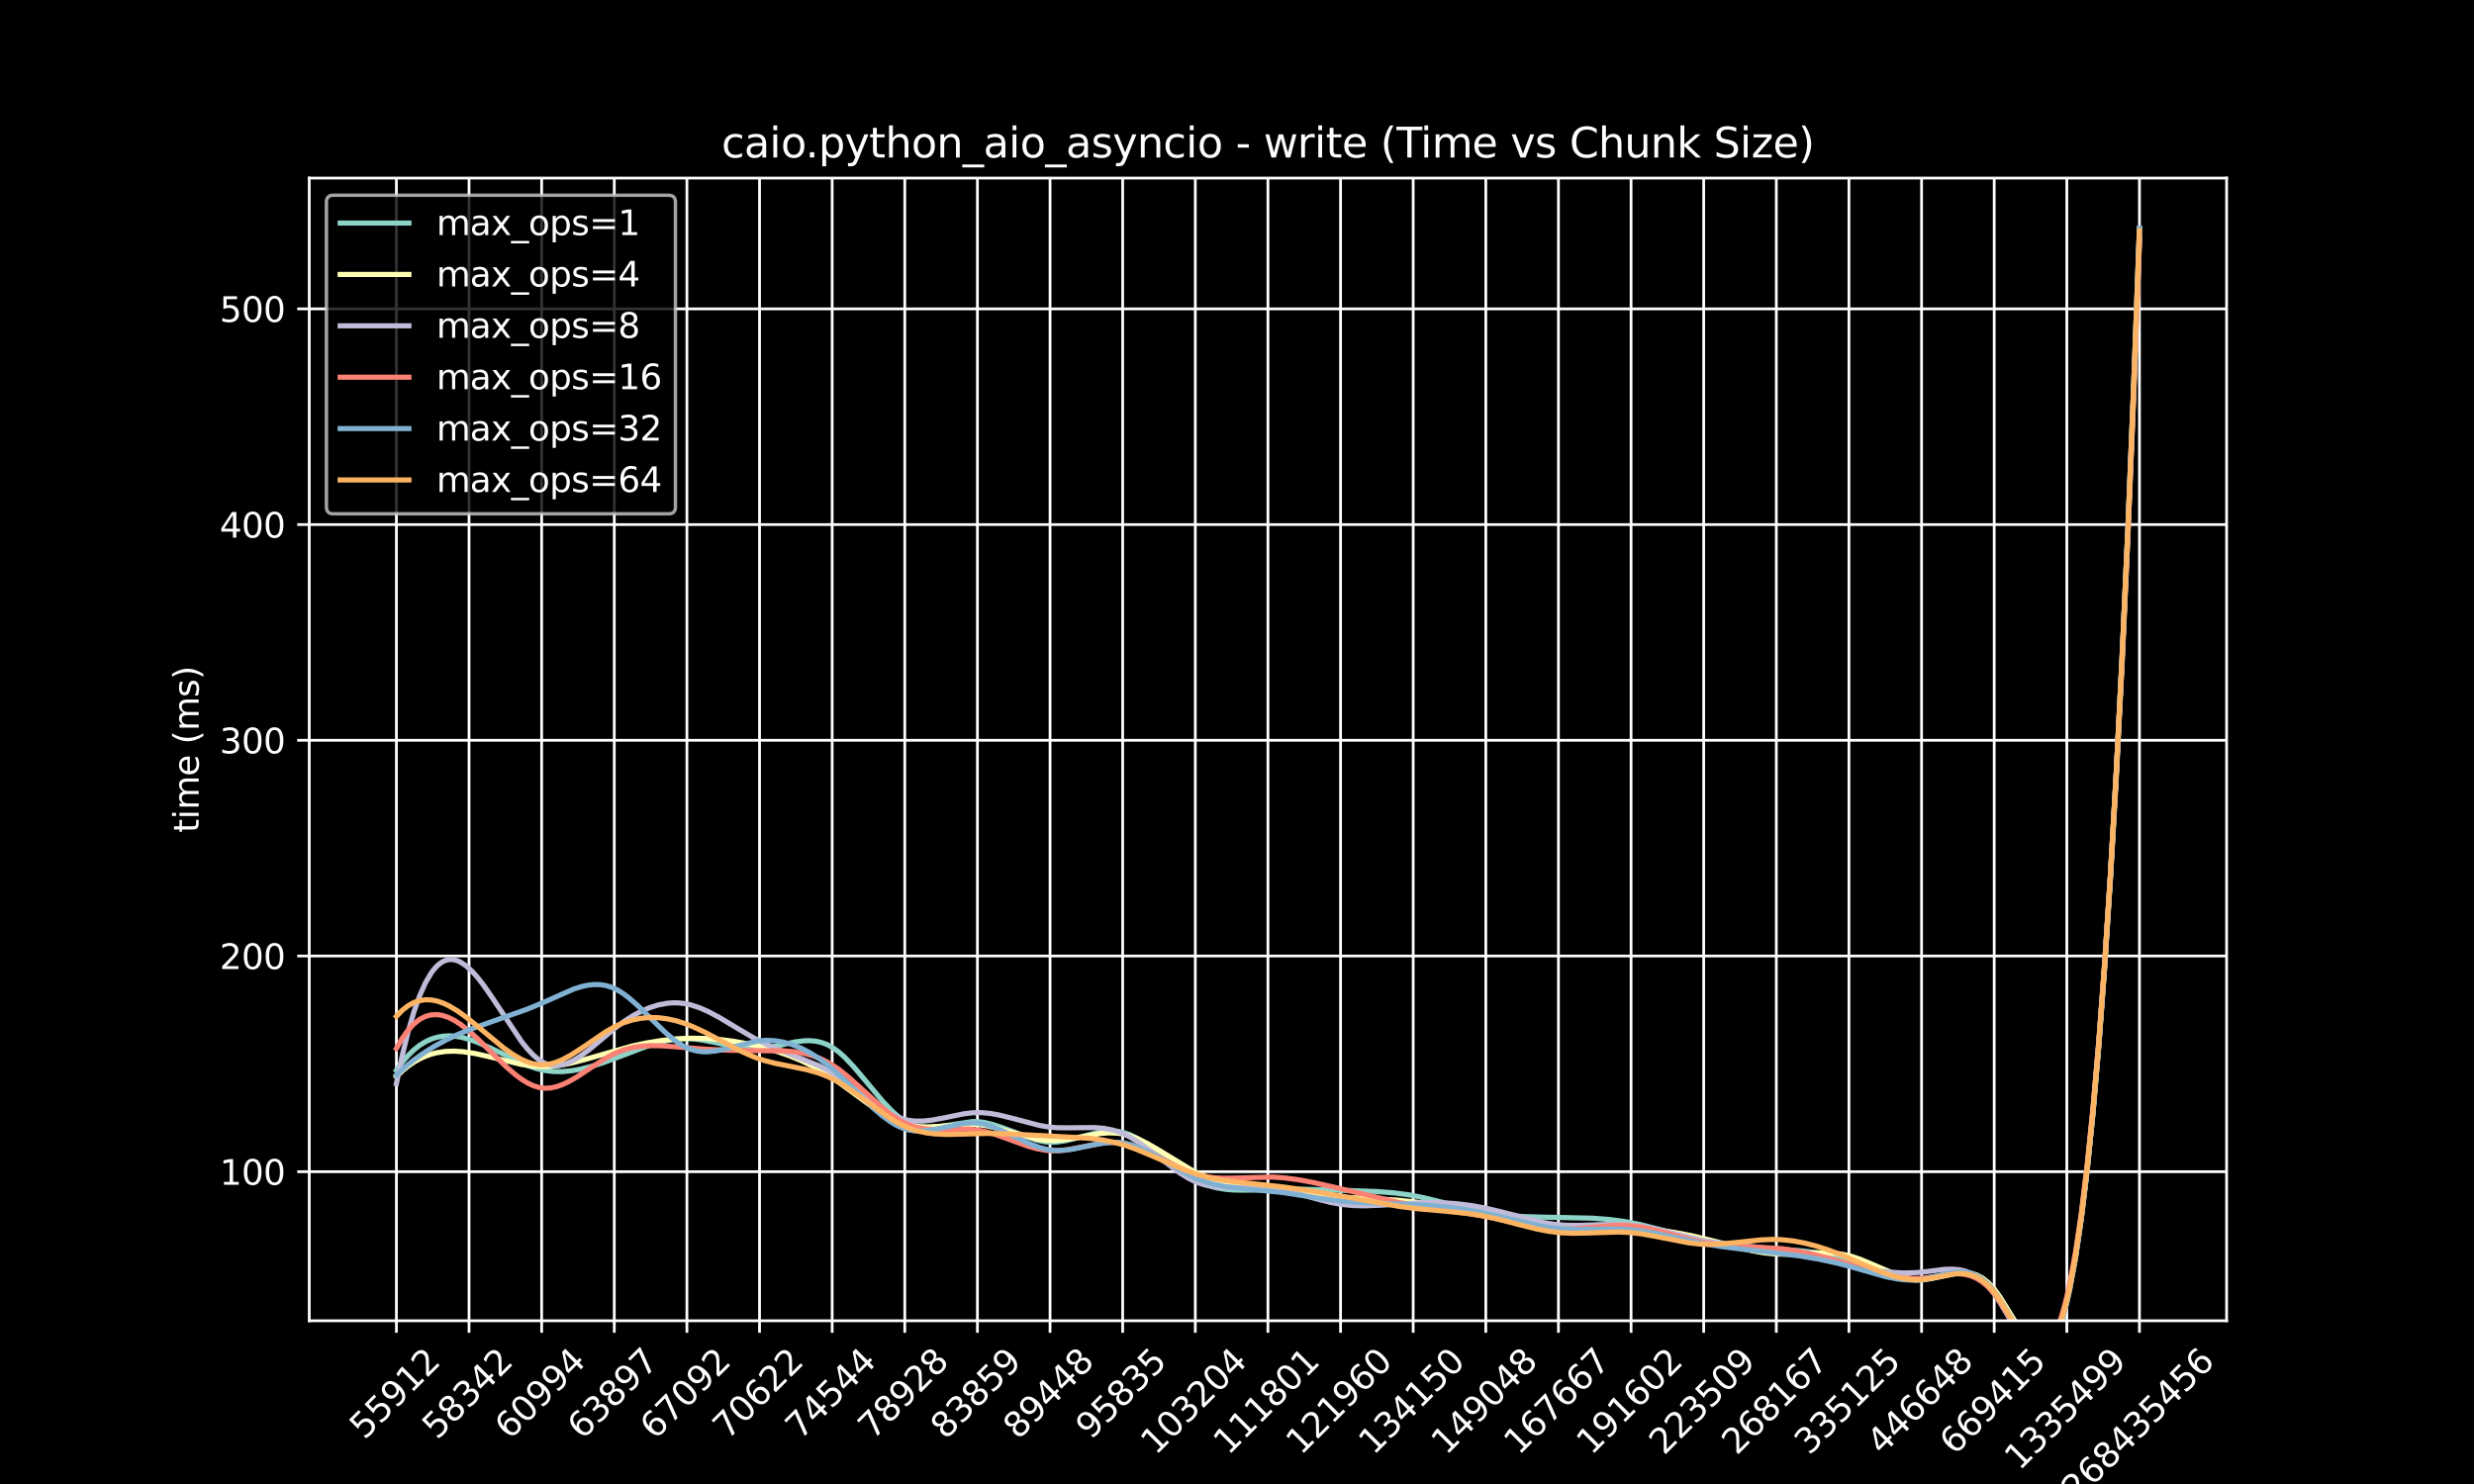 <?xml version="1.0" encoding="utf-8" standalone="no"?>
<!DOCTYPE svg PUBLIC "-//W3C//DTD SVG 1.1//EN"
  "http://www.w3.org/Graphics/SVG/1.1/DTD/svg11.dtd">
<svg xmlns:xlink="http://www.w3.org/1999/xlink" width="720pt" height="432pt" viewBox="0 0 720 432" xmlns="http://www.w3.org/2000/svg" version="1.1">
 <defs>
  <style type="text/css">*{stroke-linejoin: round; stroke-linecap: butt}</style>
 </defs>
 <g id="figure_1">
  <g id="patch_1">
   <path d="M 0 432 
L 720 432 
L 720 0 
L 0 0 
z
"/>
  </g>
  <g id="axes_1">
   <g id="patch_2">
    <path d="M 90 384.48 
L 648 384.48 
L 648 51.84 
L 90 51.84 
z
"/>
   </g>
   <g id="matplotlib.axis_1">
    <g id="xtick_1">
     <g id="line2d_1">
      <path d="M 115.364 384.48 
L 115.364 51.84 
" clip-path="url(#p5a6e51e17a)" style="fill: none; stroke: #ffffff; stroke-width: 0.8; stroke-linecap: square"/>
     </g>
     <g id="line2d_2">
      <defs>
       <path id="m264f4a93b9" d="M 0 0 
L 0 3.5 
" style="stroke: #ffffff; stroke-width: 0.8"/>
      </defs>
      <g>
       <use xlink:href="#m264f4a93b9" x="115.364" y="384.48" style="fill: #ffffff; stroke: #ffffff; stroke-width: 0.8"/>
      </g>
     </g>
     <g id="text_1">
      <!-- 55912 -->
      <g style="fill: #ffffff" transform="translate(106.067 419.348) rotate(-45) scale(0.1 -0.1)">
       <defs>
        <path id="DejaVuSans-35" d="M 691 4666 
L 3169 4666 
L 3169 4134 
L 1269 4134 
L 1269 2991 
Q 1406 3038 1543 3061 
Q 1681 3084 1819 3084 
Q 2600 3084 3056 2656 
Q 3513 2228 3513 1497 
Q 3513 744 3044 326 
Q 2575 -91 1722 -91 
Q 1428 -91 1123 -41 
Q 819 9 494 109 
L 494 744 
Q 775 591 1075 516 
Q 1375 441 1709 441 
Q 2250 441 2565 725 
Q 2881 1009 2881 1497 
Q 2881 1984 2565 2268 
Q 2250 2553 1709 2553 
Q 1456 2553 1204 2497 
Q 953 2441 691 2322 
L 691 4666 
z
" transform="scale(0.016)"/>
        <path id="DejaVuSans-39" d="M 703 97 
L 703 672 
Q 941 559 1184 500 
Q 1428 441 1663 441 
Q 2288 441 2617 861 
Q 2947 1281 2994 2138 
Q 2813 1869 2534 1725 
Q 2256 1581 1919 1581 
Q 1219 1581 811 2004 
Q 403 2428 403 3163 
Q 403 3881 828 4315 
Q 1253 4750 1959 4750 
Q 2769 4750 3195 4129 
Q 3622 3509 3622 2328 
Q 3622 1225 3098 567 
Q 2575 -91 1691 -91 
Q 1453 -91 1209 -44 
Q 966 3 703 97 
z
M 1959 2075 
Q 2384 2075 2632 2365 
Q 2881 2656 2881 3163 
Q 2881 3666 2632 3958 
Q 2384 4250 1959 4250 
Q 1534 4250 1286 3958 
Q 1038 3666 1038 3163 
Q 1038 2656 1286 2365 
Q 1534 2075 1959 2075 
z
" transform="scale(0.016)"/>
        <path id="DejaVuSans-31" d="M 794 531 
L 1825 531 
L 1825 4091 
L 703 3866 
L 703 4441 
L 1819 4666 
L 2450 4666 
L 2450 531 
L 3481 531 
L 3481 0 
L 794 0 
L 794 531 
z
" transform="scale(0.016)"/>
        <path id="DejaVuSans-32" d="M 1228 531 
L 3431 531 
L 3431 0 
L 469 0 
L 469 531 
Q 828 903 1448 1529 
Q 2069 2156 2228 2338 
Q 2531 2678 2651 2914 
Q 2772 3150 2772 3378 
Q 2772 3750 2511 3984 
Q 2250 4219 1831 4219 
Q 1534 4219 1204 4116 
Q 875 4013 500 3803 
L 500 4441 
Q 881 4594 1212 4672 
Q 1544 4750 1819 4750 
Q 2544 4750 2975 4387 
Q 3406 4025 3406 3419 
Q 3406 3131 3298 2873 
Q 3191 2616 2906 2266 
Q 2828 2175 2409 1742 
Q 1991 1309 1228 531 
z
" transform="scale(0.016)"/>
       </defs>
       <use xlink:href="#DejaVuSans-35"/>
       <use xlink:href="#DejaVuSans-35" x="63.623"/>
       <use xlink:href="#DejaVuSans-39" x="127.246"/>
       <use xlink:href="#DejaVuSans-31" x="190.869"/>
       <use xlink:href="#DejaVuSans-32" x="254.492"/>
      </g>
     </g>
    </g>
    <g id="xtick_2">
     <g id="line2d_3">
      <path d="M 136.5 384.48 
L 136.5 51.84 
" clip-path="url(#p5a6e51e17a)" style="fill: none; stroke: #ffffff; stroke-width: 0.8; stroke-linecap: square"/>
     </g>
     <g id="line2d_4">
      <g>
       <use xlink:href="#m264f4a93b9" x="136.5" y="384.48" style="fill: #ffffff; stroke: #ffffff; stroke-width: 0.8"/>
      </g>
     </g>
     <g id="text_2">
      <!-- 58342 -->
      <g style="fill: #ffffff" transform="translate(127.204 419.348) rotate(-45) scale(0.1 -0.1)">
       <defs>
        <path id="DejaVuSans-38" d="M 2034 2216 
Q 1584 2216 1326 1975 
Q 1069 1734 1069 1313 
Q 1069 891 1326 650 
Q 1584 409 2034 409 
Q 2484 409 2743 651 
Q 3003 894 3003 1313 
Q 3003 1734 2745 1975 
Q 2488 2216 2034 2216 
z
M 1403 2484 
Q 997 2584 770 2862 
Q 544 3141 544 3541 
Q 544 4100 942 4425 
Q 1341 4750 2034 4750 
Q 2731 4750 3128 4425 
Q 3525 4100 3525 3541 
Q 3525 3141 3298 2862 
Q 3072 2584 2669 2484 
Q 3125 2378 3379 2068 
Q 3634 1759 3634 1313 
Q 3634 634 3220 271 
Q 2806 -91 2034 -91 
Q 1263 -91 848 271 
Q 434 634 434 1313 
Q 434 1759 690 2068 
Q 947 2378 1403 2484 
z
M 1172 3481 
Q 1172 3119 1398 2916 
Q 1625 2713 2034 2713 
Q 2441 2713 2670 2916 
Q 2900 3119 2900 3481 
Q 2900 3844 2670 4047 
Q 2441 4250 2034 4250 
Q 1625 4250 1398 4047 
Q 1172 3844 1172 3481 
z
" transform="scale(0.016)"/>
        <path id="DejaVuSans-33" d="M 2597 2516 
Q 3050 2419 3304 2112 
Q 3559 1806 3559 1356 
Q 3559 666 3084 287 
Q 2609 -91 1734 -91 
Q 1441 -91 1130 -33 
Q 819 25 488 141 
L 488 750 
Q 750 597 1062 519 
Q 1375 441 1716 441 
Q 2309 441 2620 675 
Q 2931 909 2931 1356 
Q 2931 1769 2642 2001 
Q 2353 2234 1838 2234 
L 1294 2234 
L 1294 2753 
L 1863 2753 
Q 2328 2753 2575 2939 
Q 2822 3125 2822 3475 
Q 2822 3834 2567 4026 
Q 2313 4219 1838 4219 
Q 1578 4219 1281 4162 
Q 984 4106 628 3988 
L 628 4550 
Q 988 4650 1302 4700 
Q 1616 4750 1894 4750 
Q 2613 4750 3031 4423 
Q 3450 4097 3450 3541 
Q 3450 3153 3228 2886 
Q 3006 2619 2597 2516 
z
" transform="scale(0.016)"/>
        <path id="DejaVuSans-34" d="M 2419 4116 
L 825 1625 
L 2419 1625 
L 2419 4116 
z
M 2253 4666 
L 3047 4666 
L 3047 1625 
L 3713 1625 
L 3713 1100 
L 3047 1100 
L 3047 0 
L 2419 0 
L 2419 1100 
L 313 1100 
L 313 1709 
L 2253 4666 
z
" transform="scale(0.016)"/>
       </defs>
       <use xlink:href="#DejaVuSans-35"/>
       <use xlink:href="#DejaVuSans-38" x="63.623"/>
       <use xlink:href="#DejaVuSans-33" x="127.246"/>
       <use xlink:href="#DejaVuSans-34" x="190.869"/>
       <use xlink:href="#DejaVuSans-32" x="254.492"/>
      </g>
     </g>
    </g>
    <g id="xtick_3">
     <g id="line2d_5">
      <path d="M 157.636 384.48 
L 157.636 51.84 
" clip-path="url(#p5a6e51e17a)" style="fill: none; stroke: #ffffff; stroke-width: 0.8; stroke-linecap: square"/>
     </g>
     <g id="line2d_6">
      <g>
       <use xlink:href="#m264f4a93b9" x="157.636" y="384.48" style="fill: #ffffff; stroke: #ffffff; stroke-width: 0.8"/>
      </g>
     </g>
     <g id="text_3">
      <!-- 60994 -->
      <g style="fill: #ffffff" transform="translate(148.34 419.348) rotate(-45) scale(0.1 -0.1)">
       <defs>
        <path id="DejaVuSans-36" d="M 2113 2584 
Q 1688 2584 1439 2293 
Q 1191 2003 1191 1497 
Q 1191 994 1439 701 
Q 1688 409 2113 409 
Q 2538 409 2786 701 
Q 3034 994 3034 1497 
Q 3034 2003 2786 2293 
Q 2538 2584 2113 2584 
z
M 3366 4563 
L 3366 3988 
Q 3128 4100 2886 4159 
Q 2644 4219 2406 4219 
Q 1781 4219 1451 3797 
Q 1122 3375 1075 2522 
Q 1259 2794 1537 2939 
Q 1816 3084 2150 3084 
Q 2853 3084 3261 2657 
Q 3669 2231 3669 1497 
Q 3669 778 3244 343 
Q 2819 -91 2113 -91 
Q 1303 -91 875 529 
Q 447 1150 447 2328 
Q 447 3434 972 4092 
Q 1497 4750 2381 4750 
Q 2619 4750 2861 4703 
Q 3103 4656 3366 4563 
z
" transform="scale(0.016)"/>
        <path id="DejaVuSans-30" d="M 2034 4250 
Q 1547 4250 1301 3770 
Q 1056 3291 1056 2328 
Q 1056 1369 1301 889 
Q 1547 409 2034 409 
Q 2525 409 2770 889 
Q 3016 1369 3016 2328 
Q 3016 3291 2770 3770 
Q 2525 4250 2034 4250 
z
M 2034 4750 
Q 2819 4750 3233 4129 
Q 3647 3509 3647 2328 
Q 3647 1150 3233 529 
Q 2819 -91 2034 -91 
Q 1250 -91 836 529 
Q 422 1150 422 2328 
Q 422 3509 836 4129 
Q 1250 4750 2034 4750 
z
" transform="scale(0.016)"/>
       </defs>
       <use xlink:href="#DejaVuSans-36"/>
       <use xlink:href="#DejaVuSans-30" x="63.623"/>
       <use xlink:href="#DejaVuSans-39" x="127.246"/>
       <use xlink:href="#DejaVuSans-39" x="190.869"/>
       <use xlink:href="#DejaVuSans-34" x="254.492"/>
      </g>
     </g>
    </g>
    <g id="xtick_4">
     <g id="line2d_7">
      <path d="M 178.773 384.48 
L 178.773 51.84 
" clip-path="url(#p5a6e51e17a)" style="fill: none; stroke: #ffffff; stroke-width: 0.8; stroke-linecap: square"/>
     </g>
     <g id="line2d_8">
      <g>
       <use xlink:href="#m264f4a93b9" x="178.773" y="384.48" style="fill: #ffffff; stroke: #ffffff; stroke-width: 0.8"/>
      </g>
     </g>
     <g id="text_4">
      <!-- 63897 -->
      <g style="fill: #ffffff" transform="translate(169.476 419.348) rotate(-45) scale(0.1 -0.1)">
       <defs>
        <path id="DejaVuSans-37" d="M 525 4666 
L 3525 4666 
L 3525 4397 
L 1831 0 
L 1172 0 
L 2766 4134 
L 525 4134 
L 525 4666 
z
" transform="scale(0.016)"/>
       </defs>
       <use xlink:href="#DejaVuSans-36"/>
       <use xlink:href="#DejaVuSans-33" x="63.623"/>
       <use xlink:href="#DejaVuSans-38" x="127.246"/>
       <use xlink:href="#DejaVuSans-39" x="190.869"/>
       <use xlink:href="#DejaVuSans-37" x="254.492"/>
      </g>
     </g>
    </g>
    <g id="xtick_5">
     <g id="line2d_9">
      <path d="M 199.909 384.48 
L 199.909 51.84 
" clip-path="url(#p5a6e51e17a)" style="fill: none; stroke: #ffffff; stroke-width: 0.8; stroke-linecap: square"/>
     </g>
     <g id="line2d_10">
      <g>
       <use xlink:href="#m264f4a93b9" x="199.909" y="384.48" style="fill: #ffffff; stroke: #ffffff; stroke-width: 0.8"/>
      </g>
     </g>
     <g id="text_5">
      <!-- 67092 -->
      <g style="fill: #ffffff" transform="translate(190.613 419.348) rotate(-45) scale(0.1 -0.1)">
       <use xlink:href="#DejaVuSans-36"/>
       <use xlink:href="#DejaVuSans-37" x="63.623"/>
       <use xlink:href="#DejaVuSans-30" x="127.246"/>
       <use xlink:href="#DejaVuSans-39" x="190.869"/>
       <use xlink:href="#DejaVuSans-32" x="254.492"/>
      </g>
     </g>
    </g>
    <g id="xtick_6">
     <g id="line2d_11">
      <path d="M 221.045 384.48 
L 221.045 51.84 
" clip-path="url(#p5a6e51e17a)" style="fill: none; stroke: #ffffff; stroke-width: 0.8; stroke-linecap: square"/>
     </g>
     <g id="line2d_12">
      <g>
       <use xlink:href="#m264f4a93b9" x="221.045" y="384.48" style="fill: #ffffff; stroke: #ffffff; stroke-width: 0.8"/>
      </g>
     </g>
     <g id="text_6">
      <!-- 70622 -->
      <g style="fill: #ffffff" transform="translate(211.749 419.348) rotate(-45) scale(0.1 -0.1)">
       <use xlink:href="#DejaVuSans-37"/>
       <use xlink:href="#DejaVuSans-30" x="63.623"/>
       <use xlink:href="#DejaVuSans-36" x="127.246"/>
       <use xlink:href="#DejaVuSans-32" x="190.869"/>
       <use xlink:href="#DejaVuSans-32" x="254.492"/>
      </g>
     </g>
    </g>
    <g id="xtick_7">
     <g id="line2d_13">
      <path d="M 242.182 384.48 
L 242.182 51.84 
" clip-path="url(#p5a6e51e17a)" style="fill: none; stroke: #ffffff; stroke-width: 0.8; stroke-linecap: square"/>
     </g>
     <g id="line2d_14">
      <g>
       <use xlink:href="#m264f4a93b9" x="242.182" y="384.48" style="fill: #ffffff; stroke: #ffffff; stroke-width: 0.8"/>
      </g>
     </g>
     <g id="text_7">
      <!-- 74544 -->
      <g style="fill: #ffffff" transform="translate(232.886 419.348) rotate(-45) scale(0.1 -0.1)">
       <use xlink:href="#DejaVuSans-37"/>
       <use xlink:href="#DejaVuSans-34" x="63.623"/>
       <use xlink:href="#DejaVuSans-35" x="127.246"/>
       <use xlink:href="#DejaVuSans-34" x="190.869"/>
       <use xlink:href="#DejaVuSans-34" x="254.492"/>
      </g>
     </g>
    </g>
    <g id="xtick_8">
     <g id="line2d_15">
      <path d="M 263.318 384.48 
L 263.318 51.84 
" clip-path="url(#p5a6e51e17a)" style="fill: none; stroke: #ffffff; stroke-width: 0.8; stroke-linecap: square"/>
     </g>
     <g id="line2d_16">
      <g>
       <use xlink:href="#m264f4a93b9" x="263.318" y="384.48" style="fill: #ffffff; stroke: #ffffff; stroke-width: 0.8"/>
      </g>
     </g>
     <g id="text_8">
      <!-- 78928 -->
      <g style="fill: #ffffff" transform="translate(254.022 419.348) rotate(-45) scale(0.1 -0.1)">
       <use xlink:href="#DejaVuSans-37"/>
       <use xlink:href="#DejaVuSans-38" x="63.623"/>
       <use xlink:href="#DejaVuSans-39" x="127.246"/>
       <use xlink:href="#DejaVuSans-32" x="190.869"/>
       <use xlink:href="#DejaVuSans-38" x="254.492"/>
      </g>
     </g>
    </g>
    <g id="xtick_9">
     <g id="line2d_17">
      <path d="M 284.455 384.48 
L 284.455 51.84 
" clip-path="url(#p5a6e51e17a)" style="fill: none; stroke: #ffffff; stroke-width: 0.8; stroke-linecap: square"/>
     </g>
     <g id="line2d_18">
      <g>
       <use xlink:href="#m264f4a93b9" x="284.455" y="384.48" style="fill: #ffffff; stroke: #ffffff; stroke-width: 0.8"/>
      </g>
     </g>
     <g id="text_9">
      <!-- 83859 -->
      <g style="fill: #ffffff" transform="translate(275.158 419.348) rotate(-45) scale(0.1 -0.1)">
       <use xlink:href="#DejaVuSans-38"/>
       <use xlink:href="#DejaVuSans-33" x="63.623"/>
       <use xlink:href="#DejaVuSans-38" x="127.246"/>
       <use xlink:href="#DejaVuSans-35" x="190.869"/>
       <use xlink:href="#DejaVuSans-39" x="254.492"/>
      </g>
     </g>
    </g>
    <g id="xtick_10">
     <g id="line2d_19">
      <path d="M 305.591 384.48 
L 305.591 51.84 
" clip-path="url(#p5a6e51e17a)" style="fill: none; stroke: #ffffff; stroke-width: 0.8; stroke-linecap: square"/>
     </g>
     <g id="line2d_20">
      <g>
       <use xlink:href="#m264f4a93b9" x="305.591" y="384.48" style="fill: #ffffff; stroke: #ffffff; stroke-width: 0.8"/>
      </g>
     </g>
     <g id="text_10">
      <!-- 89448 -->
      <g style="fill: #ffffff" transform="translate(296.295 419.348) rotate(-45) scale(0.1 -0.1)">
       <use xlink:href="#DejaVuSans-38"/>
       <use xlink:href="#DejaVuSans-39" x="63.623"/>
       <use xlink:href="#DejaVuSans-34" x="127.246"/>
       <use xlink:href="#DejaVuSans-34" x="190.869"/>
       <use xlink:href="#DejaVuSans-38" x="254.492"/>
      </g>
     </g>
    </g>
    <g id="xtick_11">
     <g id="line2d_21">
      <path d="M 326.727 384.48 
L 326.727 51.84 
" clip-path="url(#p5a6e51e17a)" style="fill: none; stroke: #ffffff; stroke-width: 0.8; stroke-linecap: square"/>
     </g>
     <g id="line2d_22">
      <g>
       <use xlink:href="#m264f4a93b9" x="326.727" y="384.48" style="fill: #ffffff; stroke: #ffffff; stroke-width: 0.8"/>
      </g>
     </g>
     <g id="text_11">
      <!-- 95835 -->
      <g style="fill: #ffffff" transform="translate(317.431 419.348) rotate(-45) scale(0.1 -0.1)">
       <use xlink:href="#DejaVuSans-39"/>
       <use xlink:href="#DejaVuSans-35" x="63.623"/>
       <use xlink:href="#DejaVuSans-38" x="127.246"/>
       <use xlink:href="#DejaVuSans-33" x="190.869"/>
       <use xlink:href="#DejaVuSans-35" x="254.492"/>
      </g>
     </g>
    </g>
    <g id="xtick_12">
     <g id="line2d_23">
      <path d="M 347.864 384.48 
L 347.864 51.84 
" clip-path="url(#p5a6e51e17a)" style="fill: none; stroke: #ffffff; stroke-width: 0.8; stroke-linecap: square"/>
     </g>
     <g id="line2d_24">
      <g>
       <use xlink:href="#m264f4a93b9" x="347.864" y="384.48" style="fill: #ffffff; stroke: #ffffff; stroke-width: 0.8"/>
      </g>
     </g>
     <g id="text_12">
      <!-- 103204 -->
      <g style="fill: #ffffff" transform="translate(336.318 423.847) rotate(-45) scale(0.1 -0.1)">
       <use xlink:href="#DejaVuSans-31"/>
       <use xlink:href="#DejaVuSans-30" x="63.623"/>
       <use xlink:href="#DejaVuSans-33" x="127.246"/>
       <use xlink:href="#DejaVuSans-32" x="190.869"/>
       <use xlink:href="#DejaVuSans-30" x="254.492"/>
       <use xlink:href="#DejaVuSans-34" x="318.115"/>
      </g>
     </g>
    </g>
    <g id="xtick_13">
     <g id="line2d_25">
      <path d="M 369 384.48 
L 369 51.84 
" clip-path="url(#p5a6e51e17a)" style="fill: none; stroke: #ffffff; stroke-width: 0.8; stroke-linecap: square"/>
     </g>
     <g id="line2d_26">
      <g>
       <use xlink:href="#m264f4a93b9" x="369" y="384.48" style="fill: #ffffff; stroke: #ffffff; stroke-width: 0.8"/>
      </g>
     </g>
     <g id="text_13">
      <!-- 111801 -->
      <g style="fill: #ffffff" transform="translate(357.454 423.847) rotate(-45) scale(0.1 -0.1)">
       <use xlink:href="#DejaVuSans-31"/>
       <use xlink:href="#DejaVuSans-31" x="63.623"/>
       <use xlink:href="#DejaVuSans-31" x="127.246"/>
       <use xlink:href="#DejaVuSans-38" x="190.869"/>
       <use xlink:href="#DejaVuSans-30" x="254.492"/>
       <use xlink:href="#DejaVuSans-31" x="318.115"/>
      </g>
     </g>
    </g>
    <g id="xtick_14">
     <g id="line2d_27">
      <path d="M 390.136 384.48 
L 390.136 51.84 
" clip-path="url(#p5a6e51e17a)" style="fill: none; stroke: #ffffff; stroke-width: 0.8; stroke-linecap: square"/>
     </g>
     <g id="line2d_28">
      <g>
       <use xlink:href="#m264f4a93b9" x="390.136" y="384.48" style="fill: #ffffff; stroke: #ffffff; stroke-width: 0.8"/>
      </g>
     </g>
     <g id="text_14">
      <!-- 121960 -->
      <g style="fill: #ffffff" transform="translate(378.591 423.847) rotate(-45) scale(0.1 -0.1)">
       <use xlink:href="#DejaVuSans-31"/>
       <use xlink:href="#DejaVuSans-32" x="63.623"/>
       <use xlink:href="#DejaVuSans-31" x="127.246"/>
       <use xlink:href="#DejaVuSans-39" x="190.869"/>
       <use xlink:href="#DejaVuSans-36" x="254.492"/>
       <use xlink:href="#DejaVuSans-30" x="318.115"/>
      </g>
     </g>
    </g>
    <g id="xtick_15">
     <g id="line2d_29">
      <path d="M 411.273 384.48 
L 411.273 51.84 
" clip-path="url(#p5a6e51e17a)" style="fill: none; stroke: #ffffff; stroke-width: 0.8; stroke-linecap: square"/>
     </g>
     <g id="line2d_30">
      <g>
       <use xlink:href="#m264f4a93b9" x="411.273" y="384.48" style="fill: #ffffff; stroke: #ffffff; stroke-width: 0.8"/>
      </g>
     </g>
     <g id="text_15">
      <!-- 134150 -->
      <g style="fill: #ffffff" transform="translate(399.727 423.847) rotate(-45) scale(0.1 -0.1)">
       <use xlink:href="#DejaVuSans-31"/>
       <use xlink:href="#DejaVuSans-33" x="63.623"/>
       <use xlink:href="#DejaVuSans-34" x="127.246"/>
       <use xlink:href="#DejaVuSans-31" x="190.869"/>
       <use xlink:href="#DejaVuSans-35" x="254.492"/>
       <use xlink:href="#DejaVuSans-30" x="318.115"/>
      </g>
     </g>
    </g>
    <g id="xtick_16">
     <g id="line2d_31">
      <path d="M 432.409 384.48 
L 432.409 51.84 
" clip-path="url(#p5a6e51e17a)" style="fill: none; stroke: #ffffff; stroke-width: 0.8; stroke-linecap: square"/>
     </g>
     <g id="line2d_32">
      <g>
       <use xlink:href="#m264f4a93b9" x="432.409" y="384.48" style="fill: #ffffff; stroke: #ffffff; stroke-width: 0.8"/>
      </g>
     </g>
     <g id="text_16">
      <!-- 149048 -->
      <g style="fill: #ffffff" transform="translate(420.863 423.847) rotate(-45) scale(0.1 -0.1)">
       <use xlink:href="#DejaVuSans-31"/>
       <use xlink:href="#DejaVuSans-34" x="63.623"/>
       <use xlink:href="#DejaVuSans-39" x="127.246"/>
       <use xlink:href="#DejaVuSans-30" x="190.869"/>
       <use xlink:href="#DejaVuSans-34" x="254.492"/>
       <use xlink:href="#DejaVuSans-38" x="318.115"/>
      </g>
     </g>
    </g>
    <g id="xtick_17">
     <g id="line2d_33">
      <path d="M 453.545 384.48 
L 453.545 51.84 
" clip-path="url(#p5a6e51e17a)" style="fill: none; stroke: #ffffff; stroke-width: 0.8; stroke-linecap: square"/>
     </g>
     <g id="line2d_34">
      <g>
       <use xlink:href="#m264f4a93b9" x="453.545" y="384.48" style="fill: #ffffff; stroke: #ffffff; stroke-width: 0.8"/>
      </g>
     </g>
     <g id="text_17">
      <!-- 167667 -->
      <g style="fill: #ffffff" transform="translate(442 423.847) rotate(-45) scale(0.1 -0.1)">
       <use xlink:href="#DejaVuSans-31"/>
       <use xlink:href="#DejaVuSans-36" x="63.623"/>
       <use xlink:href="#DejaVuSans-37" x="127.246"/>
       <use xlink:href="#DejaVuSans-36" x="190.869"/>
       <use xlink:href="#DejaVuSans-36" x="254.492"/>
       <use xlink:href="#DejaVuSans-37" x="318.115"/>
      </g>
     </g>
    </g>
    <g id="xtick_18">
     <g id="line2d_35">
      <path d="M 474.682 384.48 
L 474.682 51.84 
" clip-path="url(#p5a6e51e17a)" style="fill: none; stroke: #ffffff; stroke-width: 0.8; stroke-linecap: square"/>
     </g>
     <g id="line2d_36">
      <g>
       <use xlink:href="#m264f4a93b9" x="474.682" y="384.48" style="fill: #ffffff; stroke: #ffffff; stroke-width: 0.8"/>
      </g>
     </g>
     <g id="text_18">
      <!-- 191602 -->
      <g style="fill: #ffffff" transform="translate(463.136 423.847) rotate(-45) scale(0.1 -0.1)">
       <use xlink:href="#DejaVuSans-31"/>
       <use xlink:href="#DejaVuSans-39" x="63.623"/>
       <use xlink:href="#DejaVuSans-31" x="127.246"/>
       <use xlink:href="#DejaVuSans-36" x="190.869"/>
       <use xlink:href="#DejaVuSans-30" x="254.492"/>
       <use xlink:href="#DejaVuSans-32" x="318.115"/>
      </g>
     </g>
    </g>
    <g id="xtick_19">
     <g id="line2d_37">
      <path d="M 495.818 384.48 
L 495.818 51.84 
" clip-path="url(#p5a6e51e17a)" style="fill: none; stroke: #ffffff; stroke-width: 0.8; stroke-linecap: square"/>
     </g>
     <g id="line2d_38">
      <g>
       <use xlink:href="#m264f4a93b9" x="495.818" y="384.48" style="fill: #ffffff; stroke: #ffffff; stroke-width: 0.8"/>
      </g>
     </g>
     <g id="text_19">
      <!-- 223509 -->
      <g style="fill: #ffffff" transform="translate(484.272 423.847) rotate(-45) scale(0.1 -0.1)">
       <use xlink:href="#DejaVuSans-32"/>
       <use xlink:href="#DejaVuSans-32" x="63.623"/>
       <use xlink:href="#DejaVuSans-33" x="127.246"/>
       <use xlink:href="#DejaVuSans-35" x="190.869"/>
       <use xlink:href="#DejaVuSans-30" x="254.492"/>
       <use xlink:href="#DejaVuSans-39" x="318.115"/>
      </g>
     </g>
    </g>
    <g id="xtick_20">
     <g id="line2d_39">
      <path d="M 516.955 384.48 
L 516.955 51.84 
" clip-path="url(#p5a6e51e17a)" style="fill: none; stroke: #ffffff; stroke-width: 0.8; stroke-linecap: square"/>
     </g>
     <g id="line2d_40">
      <g>
       <use xlink:href="#m264f4a93b9" x="516.955" y="384.48" style="fill: #ffffff; stroke: #ffffff; stroke-width: 0.8"/>
      </g>
     </g>
     <g id="text_20">
      <!-- 268167 -->
      <g style="fill: #ffffff" transform="translate(505.409 423.847) rotate(-45) scale(0.1 -0.1)">
       <use xlink:href="#DejaVuSans-32"/>
       <use xlink:href="#DejaVuSans-36" x="63.623"/>
       <use xlink:href="#DejaVuSans-38" x="127.246"/>
       <use xlink:href="#DejaVuSans-31" x="190.869"/>
       <use xlink:href="#DejaVuSans-36" x="254.492"/>
       <use xlink:href="#DejaVuSans-37" x="318.115"/>
      </g>
     </g>
    </g>
    <g id="xtick_21">
     <g id="line2d_41">
      <path d="M 538.091 384.48 
L 538.091 51.84 
" clip-path="url(#p5a6e51e17a)" style="fill: none; stroke: #ffffff; stroke-width: 0.8; stroke-linecap: square"/>
     </g>
     <g id="line2d_42">
      <g>
       <use xlink:href="#m264f4a93b9" x="538.091" y="384.48" style="fill: #ffffff; stroke: #ffffff; stroke-width: 0.8"/>
      </g>
     </g>
     <g id="text_21">
      <!-- 335125 -->
      <g style="fill: #ffffff" transform="translate(526.545 423.847) rotate(-45) scale(0.1 -0.1)">
       <use xlink:href="#DejaVuSans-33"/>
       <use xlink:href="#DejaVuSans-33" x="63.623"/>
       <use xlink:href="#DejaVuSans-35" x="127.246"/>
       <use xlink:href="#DejaVuSans-31" x="190.869"/>
       <use xlink:href="#DejaVuSans-32" x="254.492"/>
       <use xlink:href="#DejaVuSans-35" x="318.115"/>
      </g>
     </g>
    </g>
    <g id="xtick_22">
     <g id="line2d_43">
      <path d="M 559.227 384.48 
L 559.227 51.84 
" clip-path="url(#p5a6e51e17a)" style="fill: none; stroke: #ffffff; stroke-width: 0.8; stroke-linecap: square"/>
     </g>
     <g id="line2d_44">
      <g>
       <use xlink:href="#m264f4a93b9" x="559.227" y="384.48" style="fill: #ffffff; stroke: #ffffff; stroke-width: 0.8"/>
      </g>
     </g>
     <g id="text_22">
      <!-- 446648 -->
      <g style="fill: #ffffff" transform="translate(547.682 423.847) rotate(-45) scale(0.1 -0.1)">
       <use xlink:href="#DejaVuSans-34"/>
       <use xlink:href="#DejaVuSans-34" x="63.623"/>
       <use xlink:href="#DejaVuSans-36" x="127.246"/>
       <use xlink:href="#DejaVuSans-36" x="190.869"/>
       <use xlink:href="#DejaVuSans-34" x="254.492"/>
       <use xlink:href="#DejaVuSans-38" x="318.115"/>
      </g>
     </g>
    </g>
    <g id="xtick_23">
     <g id="line2d_45">
      <path d="M 580.364 384.48 
L 580.364 51.84 
" clip-path="url(#p5a6e51e17a)" style="fill: none; stroke: #ffffff; stroke-width: 0.8; stroke-linecap: square"/>
     </g>
     <g id="line2d_46">
      <g>
       <use xlink:href="#m264f4a93b9" x="580.364" y="384.48" style="fill: #ffffff; stroke: #ffffff; stroke-width: 0.8"/>
      </g>
     </g>
     <g id="text_23">
      <!-- 669415 -->
      <g style="fill: #ffffff" transform="translate(568.818 423.847) rotate(-45) scale(0.1 -0.1)">
       <use xlink:href="#DejaVuSans-36"/>
       <use xlink:href="#DejaVuSans-36" x="63.623"/>
       <use xlink:href="#DejaVuSans-39" x="127.246"/>
       <use xlink:href="#DejaVuSans-34" x="190.869"/>
       <use xlink:href="#DejaVuSans-31" x="254.492"/>
       <use xlink:href="#DejaVuSans-35" x="318.115"/>
      </g>
     </g>
    </g>
    <g id="xtick_24">
     <g id="line2d_47">
      <path d="M 601.5 384.48 
L 601.5 51.84 
" clip-path="url(#p5a6e51e17a)" style="fill: none; stroke: #ffffff; stroke-width: 0.8; stroke-linecap: square"/>
     </g>
     <g id="line2d_48">
      <g>
       <use xlink:href="#m264f4a93b9" x="601.5" y="384.48" style="fill: #ffffff; stroke: #ffffff; stroke-width: 0.8"/>
      </g>
     </g>
     <g id="text_24">
      <!-- 1335499 -->
      <g style="fill: #ffffff" transform="translate(587.705 428.346) rotate(-45) scale(0.1 -0.1)">
       <use xlink:href="#DejaVuSans-31"/>
       <use xlink:href="#DejaVuSans-33" x="63.623"/>
       <use xlink:href="#DejaVuSans-33" x="127.246"/>
       <use xlink:href="#DejaVuSans-35" x="190.869"/>
       <use xlink:href="#DejaVuSans-34" x="254.492"/>
       <use xlink:href="#DejaVuSans-39" x="318.115"/>
       <use xlink:href="#DejaVuSans-39" x="381.738"/>
      </g>
     </g>
    </g>
    <g id="xtick_25">
     <g id="line2d_49">
      <path d="M 622.636 384.48 
L 622.636 51.84 
" clip-path="url(#p5a6e51e17a)" style="fill: none; stroke: #ffffff; stroke-width: 0.8; stroke-linecap: square"/>
     </g>
     <g id="line2d_50">
      <g>
       <use xlink:href="#m264f4a93b9" x="622.636" y="384.48" style="fill: #ffffff; stroke: #ffffff; stroke-width: 0.8"/>
      </g>
     </g>
     <g id="text_25">
      <!-- 268435456 -->
      <g style="fill: #ffffff" transform="translate(604.342 437.344) rotate(-45) scale(0.1 -0.1)">
       <use xlink:href="#DejaVuSans-32"/>
       <use xlink:href="#DejaVuSans-36" x="63.623"/>
       <use xlink:href="#DejaVuSans-38" x="127.246"/>
       <use xlink:href="#DejaVuSans-34" x="190.869"/>
       <use xlink:href="#DejaVuSans-33" x="254.492"/>
       <use xlink:href="#DejaVuSans-35" x="318.115"/>
       <use xlink:href="#DejaVuSans-34" x="381.738"/>
       <use xlink:href="#DejaVuSans-35" x="445.361"/>
       <use xlink:href="#DejaVuSans-36" x="508.984"/>
      </g>
     </g>
    </g>
    <g id="text_26">
     <!-- chunk_size -->
     <g style="fill: #ffffff" transform="translate(341.655 450.413) scale(0.1 -0.1)">
      <defs>
       <path id="DejaVuSans-63" d="M 3122 3366 
L 3122 2828 
Q 2878 2963 2633 3030 
Q 2388 3097 2138 3097 
Q 1578 3097 1268 2742 
Q 959 2388 959 1747 
Q 959 1106 1268 751 
Q 1578 397 2138 397 
Q 2388 397 2633 464 
Q 2878 531 3122 666 
L 3122 134 
Q 2881 22 2623 -34 
Q 2366 -91 2075 -91 
Q 1284 -91 818 406 
Q 353 903 353 1747 
Q 353 2603 823 3093 
Q 1294 3584 2113 3584 
Q 2378 3584 2631 3529 
Q 2884 3475 3122 3366 
z
" transform="scale(0.016)"/>
       <path id="DejaVuSans-68" d="M 3513 2113 
L 3513 0 
L 2938 0 
L 2938 2094 
Q 2938 2591 2744 2837 
Q 2550 3084 2163 3084 
Q 1697 3084 1428 2787 
Q 1159 2491 1159 1978 
L 1159 0 
L 581 0 
L 581 4863 
L 1159 4863 
L 1159 2956 
Q 1366 3272 1645 3428 
Q 1925 3584 2291 3584 
Q 2894 3584 3203 3211 
Q 3513 2838 3513 2113 
z
" transform="scale(0.016)"/>
       <path id="DejaVuSans-75" d="M 544 1381 
L 544 3500 
L 1119 3500 
L 1119 1403 
Q 1119 906 1312 657 
Q 1506 409 1894 409 
Q 2359 409 2629 706 
Q 2900 1003 2900 1516 
L 2900 3500 
L 3475 3500 
L 3475 0 
L 2900 0 
L 2900 538 
Q 2691 219 2414 64 
Q 2138 -91 1772 -91 
Q 1169 -91 856 284 
Q 544 659 544 1381 
z
M 1991 3584 
L 1991 3584 
z
" transform="scale(0.016)"/>
       <path id="DejaVuSans-6e" d="M 3513 2113 
L 3513 0 
L 2938 0 
L 2938 2094 
Q 2938 2591 2744 2837 
Q 2550 3084 2163 3084 
Q 1697 3084 1428 2787 
Q 1159 2491 1159 1978 
L 1159 0 
L 581 0 
L 581 3500 
L 1159 3500 
L 1159 2956 
Q 1366 3272 1645 3428 
Q 1925 3584 2291 3584 
Q 2894 3584 3203 3211 
Q 3513 2838 3513 2113 
z
" transform="scale(0.016)"/>
       <path id="DejaVuSans-6b" d="M 581 4863 
L 1159 4863 
L 1159 1991 
L 2875 3500 
L 3609 3500 
L 1753 1863 
L 3688 0 
L 2938 0 
L 1159 1709 
L 1159 0 
L 581 0 
L 581 4863 
z
" transform="scale(0.016)"/>
       <path id="DejaVuSans-5f" d="M 3263 -1063 
L 3263 -1509 
L -63 -1509 
L -63 -1063 
L 3263 -1063 
z
" transform="scale(0.016)"/>
       <path id="DejaVuSans-73" d="M 2834 3397 
L 2834 2853 
Q 2591 2978 2328 3040 
Q 2066 3103 1784 3103 
Q 1356 3103 1142 2972 
Q 928 2841 928 2578 
Q 928 2378 1081 2264 
Q 1234 2150 1697 2047 
L 1894 2003 
Q 2506 1872 2764 1633 
Q 3022 1394 3022 966 
Q 3022 478 2636 193 
Q 2250 -91 1575 -91 
Q 1294 -91 989 -36 
Q 684 19 347 128 
L 347 722 
Q 666 556 975 473 
Q 1284 391 1588 391 
Q 1994 391 2212 530 
Q 2431 669 2431 922 
Q 2431 1156 2273 1281 
Q 2116 1406 1581 1522 
L 1381 1569 
Q 847 1681 609 1914 
Q 372 2147 372 2553 
Q 372 3047 722 3315 
Q 1072 3584 1716 3584 
Q 2034 3584 2315 3537 
Q 2597 3491 2834 3397 
z
" transform="scale(0.016)"/>
       <path id="DejaVuSans-69" d="M 603 3500 
L 1178 3500 
L 1178 0 
L 603 0 
L 603 3500 
z
M 603 4863 
L 1178 4863 
L 1178 4134 
L 603 4134 
L 603 4863 
z
" transform="scale(0.016)"/>
       <path id="DejaVuSans-7a" d="M 353 3500 
L 3084 3500 
L 3084 2975 
L 922 459 
L 3084 459 
L 3084 0 
L 275 0 
L 275 525 
L 2438 3041 
L 353 3041 
L 353 3500 
z
" transform="scale(0.016)"/>
       <path id="DejaVuSans-65" d="M 3597 1894 
L 3597 1613 
L 953 1613 
Q 991 1019 1311 708 
Q 1631 397 2203 397 
Q 2534 397 2845 478 
Q 3156 559 3463 722 
L 3463 178 
Q 3153 47 2828 -22 
Q 2503 -91 2169 -91 
Q 1331 -91 842 396 
Q 353 884 353 1716 
Q 353 2575 817 3079 
Q 1281 3584 2069 3584 
Q 2775 3584 3186 3129 
Q 3597 2675 3597 1894 
z
M 3022 2063 
Q 3016 2534 2758 2815 
Q 2500 3097 2075 3097 
Q 1594 3097 1305 2825 
Q 1016 2553 972 2059 
L 3022 2063 
z
" transform="scale(0.016)"/>
      </defs>
      <use xlink:href="#DejaVuSans-63"/>
      <use xlink:href="#DejaVuSans-68" x="54.98"/>
      <use xlink:href="#DejaVuSans-75" x="118.359"/>
      <use xlink:href="#DejaVuSans-6e" x="181.738"/>
      <use xlink:href="#DejaVuSans-6b" x="245.117"/>
      <use xlink:href="#DejaVuSans-5f" x="303.027"/>
      <use xlink:href="#DejaVuSans-73" x="353.027"/>
      <use xlink:href="#DejaVuSans-69" x="405.127"/>
      <use xlink:href="#DejaVuSans-7a" x="432.91"/>
      <use xlink:href="#DejaVuSans-65" x="485.4"/>
     </g>
    </g>
   </g>
   <g id="matplotlib.axis_2">
    <g id="ytick_1">
     <g id="line2d_51">
      <path d="M 90 341.089 
L 648 341.089 
" clip-path="url(#p5a6e51e17a)" style="fill: none; stroke: #ffffff; stroke-width: 0.8; stroke-linecap: square"/>
     </g>
     <g id="line2d_52">
      <defs>
       <path id="m4e14920aaf" d="M 0 0 
L -3.5 0 
" style="stroke: #ffffff; stroke-width: 0.8"/>
      </defs>
      <g>
       <use xlink:href="#m4e14920aaf" x="90" y="341.089" style="fill: #ffffff; stroke: #ffffff; stroke-width: 0.8"/>
      </g>
     </g>
     <g id="text_27">
      <!-- 100 -->
      <g style="fill: #ffffff" transform="translate(63.913 344.888) scale(0.1 -0.1)">
       <use xlink:href="#DejaVuSans-31"/>
       <use xlink:href="#DejaVuSans-30" x="63.623"/>
       <use xlink:href="#DejaVuSans-30" x="127.246"/>
      </g>
     </g>
    </g>
    <g id="ytick_2">
     <g id="line2d_53">
      <path d="M 90 278.295 
L 648 278.295 
" clip-path="url(#p5a6e51e17a)" style="fill: none; stroke: #ffffff; stroke-width: 0.8; stroke-linecap: square"/>
     </g>
     <g id="line2d_54">
      <g>
       <use xlink:href="#m4e14920aaf" x="90" y="278.295" style="fill: #ffffff; stroke: #ffffff; stroke-width: 0.8"/>
      </g>
     </g>
     <g id="text_28">
      <!-- 200 -->
      <g style="fill: #ffffff" transform="translate(63.913 282.094) scale(0.1 -0.1)">
       <use xlink:href="#DejaVuSans-32"/>
       <use xlink:href="#DejaVuSans-30" x="63.623"/>
       <use xlink:href="#DejaVuSans-30" x="127.246"/>
      </g>
     </g>
    </g>
    <g id="ytick_3">
     <g id="line2d_55">
      <path d="M 90 215.502 
L 648 215.502 
" clip-path="url(#p5a6e51e17a)" style="fill: none; stroke: #ffffff; stroke-width: 0.8; stroke-linecap: square"/>
     </g>
     <g id="line2d_56">
      <g>
       <use xlink:href="#m4e14920aaf" x="90" y="215.502" style="fill: #ffffff; stroke: #ffffff; stroke-width: 0.8"/>
      </g>
     </g>
     <g id="text_29">
      <!-- 300 -->
      <g style="fill: #ffffff" transform="translate(63.913 219.301) scale(0.1 -0.1)">
       <use xlink:href="#DejaVuSans-33"/>
       <use xlink:href="#DejaVuSans-30" x="63.623"/>
       <use xlink:href="#DejaVuSans-30" x="127.246"/>
      </g>
     </g>
    </g>
    <g id="ytick_4">
     <g id="line2d_57">
      <path d="M 90 152.708 
L 648 152.708 
" clip-path="url(#p5a6e51e17a)" style="fill: none; stroke: #ffffff; stroke-width: 0.8; stroke-linecap: square"/>
     </g>
     <g id="line2d_58">
      <g>
       <use xlink:href="#m4e14920aaf" x="90" y="152.708" style="fill: #ffffff; stroke: #ffffff; stroke-width: 0.8"/>
      </g>
     </g>
     <g id="text_30">
      <!-- 400 -->
      <g style="fill: #ffffff" transform="translate(63.913 156.507) scale(0.1 -0.1)">
       <use xlink:href="#DejaVuSans-34"/>
       <use xlink:href="#DejaVuSans-30" x="63.623"/>
       <use xlink:href="#DejaVuSans-30" x="127.246"/>
      </g>
     </g>
    </g>
    <g id="ytick_5">
     <g id="line2d_59">
      <path d="M 90 89.915 
L 648 89.915 
" clip-path="url(#p5a6e51e17a)" style="fill: none; stroke: #ffffff; stroke-width: 0.8; stroke-linecap: square"/>
     </g>
     <g id="line2d_60">
      <g>
       <use xlink:href="#m4e14920aaf" x="90" y="89.915" style="fill: #ffffff; stroke: #ffffff; stroke-width: 0.8"/>
      </g>
     </g>
     <g id="text_31">
      <!-- 500 -->
      <g style="fill: #ffffff" transform="translate(63.913 93.714) scale(0.1 -0.1)">
       <use xlink:href="#DejaVuSans-35"/>
       <use xlink:href="#DejaVuSans-30" x="63.623"/>
       <use xlink:href="#DejaVuSans-30" x="127.246"/>
      </g>
     </g>
    </g>
    <g id="text_32">
     <!-- time (ms) -->
     <g style="fill: #ffffff" transform="translate(57.833 242.422) rotate(-90) scale(0.1 -0.1)">
      <defs>
       <path id="DejaVuSans-74" d="M 1172 4494 
L 1172 3500 
L 2356 3500 
L 2356 3053 
L 1172 3053 
L 1172 1153 
Q 1172 725 1289 603 
Q 1406 481 1766 481 
L 2356 481 
L 2356 0 
L 1766 0 
Q 1100 0 847 248 
Q 594 497 594 1153 
L 594 3053 
L 172 3053 
L 172 3500 
L 594 3500 
L 594 4494 
L 1172 4494 
z
" transform="scale(0.016)"/>
       <path id="DejaVuSans-6d" d="M 3328 2828 
Q 3544 3216 3844 3400 
Q 4144 3584 4550 3584 
Q 5097 3584 5394 3201 
Q 5691 2819 5691 2113 
L 5691 0 
L 5113 0 
L 5113 2094 
Q 5113 2597 4934 2840 
Q 4756 3084 4391 3084 
Q 3944 3084 3684 2787 
Q 3425 2491 3425 1978 
L 3425 0 
L 2847 0 
L 2847 2094 
Q 2847 2600 2669 2842 
Q 2491 3084 2119 3084 
Q 1678 3084 1418 2786 
Q 1159 2488 1159 1978 
L 1159 0 
L 581 0 
L 581 3500 
L 1159 3500 
L 1159 2956 
Q 1356 3278 1631 3431 
Q 1906 3584 2284 3584 
Q 2666 3584 2933 3390 
Q 3200 3197 3328 2828 
z
" transform="scale(0.016)"/>
       <path id="DejaVuSans-20" transform="scale(0.016)"/>
       <path id="DejaVuSans-28" d="M 1984 4856 
Q 1566 4138 1362 3434 
Q 1159 2731 1159 2009 
Q 1159 1288 1364 580 
Q 1569 -128 1984 -844 
L 1484 -844 
Q 1016 -109 783 600 
Q 550 1309 550 2009 
Q 550 2706 781 3412 
Q 1013 4119 1484 4856 
L 1984 4856 
z
" transform="scale(0.016)"/>
       <path id="DejaVuSans-29" d="M 513 4856 
L 1013 4856 
Q 1481 4119 1714 3412 
Q 1947 2706 1947 2009 
Q 1947 1309 1714 600 
Q 1481 -109 1013 -844 
L 513 -844 
Q 928 -128 1133 580 
Q 1338 1288 1338 2009 
Q 1338 2731 1133 3434 
Q 928 4138 513 4856 
z
" transform="scale(0.016)"/>
      </defs>
      <use xlink:href="#DejaVuSans-74"/>
      <use xlink:href="#DejaVuSans-69" x="39.209"/>
      <use xlink:href="#DejaVuSans-6d" x="66.992"/>
      <use xlink:href="#DejaVuSans-65" x="164.404"/>
      <use xlink:href="#DejaVuSans-20" x="225.928"/>
      <use xlink:href="#DejaVuSans-28" x="257.715"/>
      <use xlink:href="#DejaVuSans-6d" x="296.729"/>
      <use xlink:href="#DejaVuSans-73" x="394.141"/>
      <use xlink:href="#DejaVuSans-29" x="446.24"/>
     </g>
    </g>
   </g>
   <g id="line2d_61">
    <path d="M 115.364 311.574 
L 117.057 309.247 
L 118.751 307.271 
L 120.445 305.626 
L 122.139 304.29 
L 123.832 303.244 
L 125.526 302.466 
L 127.22 301.937 
L 128.913 301.635 
L 130.607 301.541 
L 132.301 301.634 
L 133.995 301.892 
L 136.535 302.547 
L 139.076 303.459 
L 142.463 304.959 
L 153.473 310.169 
L 156.013 311.034 
L 158.554 311.627 
L 161.094 311.919 
L 163.635 311.938 
L 166.176 311.716 
L 168.716 311.287 
L 172.104 310.446 
L 175.491 309.37 
L 180.572 307.481 
L 188.194 304.609 
L 191.582 303.558 
L 194.122 302.945 
L 196.663 302.526 
L 199.203 302.341 
L 201.744 302.422 
L 204.285 302.735 
L 207.672 303.384 
L 215.294 304.958 
L 217.834 305.255 
L 220.375 305.314 
L 222.916 305.074 
L 226.303 304.412 
L 231.384 303.305 
L 233.925 302.982 
L 235.619 302.939 
L 237.312 303.081 
L 239.006 303.444 
L 240.7 304.067 
L 242.394 304.989 
L 244.087 306.227 
L 245.781 307.736 
L 248.322 310.394 
L 251.709 314.389 
L 256.79 320.479 
L 259.331 323.175 
L 261.025 324.721 
L 262.718 326.003 
L 264.412 326.971 
L 266.106 327.631 
L 267.8 328.023 
L 269.493 328.191 
L 271.187 328.175 
L 273.728 327.902 
L 283.043 326.491 
L 284.737 326.531 
L 286.431 326.749 
L 288.971 327.354 
L 291.512 328.201 
L 301.674 331.907 
L 304.215 332.392 
L 305.908 332.507 
L 307.602 332.439 
L 310.143 332.059 
L 313.53 331.226 
L 319.458 329.683 
L 321.999 329.305 
L 323.693 329.238 
L 325.386 329.362 
L 327.08 329.712 
L 328.774 330.303 
L 330.468 331.108 
L 333.008 332.64 
L 335.549 334.457 
L 340.63 338.477 
L 344.017 341.069 
L 346.558 342.77 
L 349.099 344.135 
L 351.639 345.132 
L 354.18 345.811 
L 356.72 346.225 
L 359.261 346.428 
L 362.649 346.464 
L 378.739 346.178 
L 392.289 346.555 
L 400.757 346.867 
L 405.839 347.272 
L 410.073 347.832 
L 414.307 348.653 
L 419.389 349.899 
L 429.551 352.466 
L 433.785 353.26 
L 438.02 353.787 
L 443.101 354.142 
L 449.029 354.309 
L 463.426 354.617 
L 468.507 355.011 
L 472.741 355.567 
L 476.975 356.384 
L 482.057 357.659 
L 494.76 361.053 
L 498.994 361.878 
L 503.228 362.484 
L 508.309 362.997 
L 515.931 363.52 
L 524.4 364.125 
L 528.634 364.625 
L 532.022 365.199 
L 535.409 365.975 
L 538.797 366.998 
L 543.031 368.587 
L 548.959 370.867 
L 552.346 371.904 
L 554.887 372.433 
L 557.428 372.672 
L 559.121 372.638 
L 561.662 372.284 
L 569.284 370.718 
L 570.978 370.642 
L 572.671 370.792 
L 574.365 371.227 
L 576.059 372.004 
L 577.752 373.183 
L 579.446 374.821 
L 581.14 376.973 
L 582.834 379.574 
L 588.762 389.28 
L 590.455 391.374 
L 591.302 392.179 
L 592.149 392.787 
L 592.996 393.174 
L 593.843 393.314 
L 594.69 393.18 
L 595.537 392.747 
L 596.384 391.988 
L 597.23 390.879 
L 598.077 389.394 
L 598.924 387.506 
L 599.771 385.189 
L 600.618 382.419 
L 601.465 379.168 
L 602.312 375.412 
L 604.005 366.28 
L 605.699 354.815 
L 607.393 340.811 
L 609.087 324.061 
L 610.78 304.359 
L 612.474 281.498 
L 614.168 255.273 
L 615.861 225.475 
L 617.555 191.9 
L 619.249 154.34 
L 620.943 112.589 
L 622.636 66.44 
L 622.636 66.44 
" clip-path="url(#p5a6e51e17a)" style="fill: none; stroke: #8dd3c7; stroke-width: 1.5; stroke-linecap: square"/>
   </g>
   <g id="line2d_62">
    <path d="M 115.364 313.404 
L 117.057 311.767 
L 118.751 310.368 
L 120.445 309.192 
L 122.139 308.225 
L 123.832 307.452 
L 125.526 306.859 
L 127.22 306.431 
L 129.76 306.068 
L 132.301 305.994 
L 134.842 306.163 
L 138.229 306.68 
L 142.463 307.631 
L 151.779 309.861 
L 155.166 310.356 
L 157.707 310.503 
L 160.248 310.42 
L 162.788 310.129 
L 166.176 309.481 
L 170.41 308.377 
L 183.96 304.502 
L 188.194 303.6 
L 192.428 302.91 
L 196.663 302.449 
L 200.897 302.239 
L 205.131 302.289 
L 209.366 302.591 
L 213.6 303.135 
L 217.834 303.91 
L 222.069 304.905 
L 226.303 306.132 
L 229.691 307.314 
L 233.078 308.707 
L 236.465 310.339 
L 239.853 312.24 
L 243.24 314.438 
L 247.475 317.528 
L 254.25 322.523 
L 257.637 324.69 
L 260.178 326.034 
L 262.718 327.06 
L 264.412 327.534 
L 266.953 327.944 
L 269.493 328.066 
L 272.881 327.923 
L 282.196 327.246 
L 284.737 327.374 
L 287.277 327.757 
L 290.665 328.566 
L 301.674 331.594 
L 304.215 331.951 
L 306.755 332.031 
L 309.296 331.837 
L 312.683 331.298 
L 320.305 329.95 
L 322.846 329.774 
L 325.386 329.884 
L 327.08 330.16 
L 328.774 330.614 
L 331.314 331.586 
L 333.855 332.838 
L 337.243 334.806 
L 347.405 340.99 
L 349.946 342.196 
L 352.486 343.192 
L 355.874 344.242 
L 359.261 345.033 
L 363.495 345.758 
L 370.27 346.61 
L 382.126 347.888 
L 389.748 348.482 
L 399.064 348.915 
L 406.686 349.363 
L 411.767 349.899 
L 416.848 350.7 
L 423.623 352.049 
L 437.173 354.834 
L 443.101 355.795 
L 448.182 356.426 
L 453.263 356.846 
L 458.344 357.044 
L 476.975 357.491 
L 482.057 357.991 
L 487.138 358.726 
L 492.219 359.698 
L 497.3 360.905 
L 510.003 364.129 
L 513.391 364.711 
L 516.778 365.048 
L 520.166 365.099 
L 525.247 364.868 
L 530.328 364.679 
L 533.715 364.807 
L 536.256 365.133 
L 538.797 365.72 
L 541.337 366.576 
L 544.725 367.987 
L 551.5 370.896 
L 554.04 371.73 
L 556.581 372.277 
L 558.275 372.436 
L 559.968 372.399 
L 562.509 372.019 
L 570.131 370.452 
L 571.824 370.413 
L 573.518 370.62 
L 575.212 371.134 
L 576.906 372.017 
L 578.599 373.332 
L 580.293 375.139 
L 581.987 377.462 
L 584.527 381.558 
L 587.915 387.084 
L 589.609 389.414 
L 591.302 391.182 
L 592.149 391.791 
L 592.996 392.182 
L 593.843 392.331 
L 594.69 392.211 
L 595.537 391.796 
L 596.384 391.062 
L 597.23 389.982 
L 598.077 388.53 
L 598.924 386.682 
L 599.771 384.412 
L 600.618 381.693 
L 601.465 378.501 
L 602.312 374.81 
L 604.005 365.826 
L 605.699 354.537 
L 607.393 340.739 
L 609.087 324.225 
L 610.78 304.792 
L 612.474 282.233 
L 614.168 256.344 
L 615.861 226.921 
L 617.555 193.757 
L 619.249 156.648 
L 620.943 115.389 
L 622.636 69.775 
L 622.636 69.775 
" clip-path="url(#p5a6e51e17a)" style="fill: none; stroke: #feffb3; stroke-width: 1.5; stroke-linecap: square"/>
   </g>
   <g id="line2d_63">
    <path d="M 115.364 315.434 
L 117.057 307.326 
L 118.751 300.405 
L 120.445 294.601 
L 122.139 289.845 
L 123.832 286.068 
L 125.526 283.2 
L 126.373 282.085 
L 127.22 281.171 
L 128.067 280.45 
L 128.913 279.913 
L 129.76 279.551 
L 130.607 279.356 
L 131.454 279.318 
L 132.301 279.43 
L 133.148 279.682 
L 133.995 280.066 
L 135.688 281.194 
L 137.382 282.746 
L 139.076 284.651 
L 140.77 286.841 
L 143.31 290.506 
L 151.779 303.205 
L 153.473 305.313 
L 155.166 307.114 
L 156.86 308.541 
L 158.554 309.526 
L 160.248 310.061 
L 161.941 310.191 
L 163.635 309.961 
L 165.329 309.419 
L 167.022 308.61 
L 168.716 307.58 
L 171.257 305.723 
L 174.644 302.907 
L 178.879 299.36 
L 181.419 297.469 
L 183.96 295.823 
L 186.5 294.441 
L 189.041 293.341 
L 191.582 292.541 
L 194.122 292.062 
L 195.816 291.929 
L 197.51 291.953 
L 199.203 292.138 
L 200.897 292.489 
L 203.438 293.304 
L 205.978 294.404 
L 209.366 296.196 
L 214.447 299.249 
L 219.528 302.25 
L 222.916 303.957 
L 226.303 305.399 
L 238.159 310.171 
L 240.7 311.497 
L 243.24 313.049 
L 246.628 315.442 
L 255.943 322.338 
L 258.484 323.884 
L 261.025 325.119 
L 262.718 325.725 
L 264.412 326.129 
L 266.106 326.338 
L 268.646 326.348 
L 271.187 326.078 
L 274.574 325.449 
L 280.503 324.242 
L 283.043 323.933 
L 285.584 323.884 
L 288.124 324.116 
L 290.665 324.569 
L 294.052 325.398 
L 302.521 327.62 
L 305.062 328.055 
L 307.602 328.276 
L 310.99 328.312 
L 318.611 328.242 
L 321.152 328.46 
L 323.693 328.932 
L 325.386 329.429 
L 327.08 330.099 
L 328.774 330.949 
L 331.314 332.507 
L 334.702 334.946 
L 343.171 341.336 
L 345.711 342.91 
L 347.405 343.775 
L 349.099 344.461 
L 350.792 344.972 
L 353.333 345.463 
L 355.874 345.693 
L 359.261 345.727 
L 367.73 345.611 
L 370.27 345.838 
L 372.811 346.26 
L 376.198 347.047 
L 382.973 348.948 
L 387.208 350.024 
L 390.595 350.637 
L 393.983 350.95 
L 397.37 351.013 
L 401.604 350.848 
L 415.154 350.051 
L 419.389 350.108 
L 423.623 350.377 
L 427.857 350.88 
L 432.092 351.634 
L 436.326 352.637 
L 449.029 355.855 
L 452.416 356.404 
L 455.804 356.685 
L 459.191 356.73 
L 465.119 356.524 
L 470.2 356.389 
L 473.588 356.491 
L 476.975 356.849 
L 480.363 357.449 
L 484.597 358.424 
L 495.606 361.095 
L 499.841 361.796 
L 504.922 362.391 
L 516.778 363.686 
L 521.012 364.415 
L 526.941 365.686 
L 543.031 369.337 
L 547.265 370.023 
L 550.653 370.391 
L 554.04 370.559 
L 557.428 370.488 
L 560.815 370.147 
L 565.896 369.513 
L 568.437 369.458 
L 570.131 369.62 
L 571.824 369.991 
L 573.518 370.616 
L 575.212 371.54 
L 576.906 372.806 
L 578.599 374.458 
L 580.293 376.541 
L 581.987 379.063 
L 585.374 384.768 
L 587.915 388.843 
L 589.609 391.09 
L 590.455 391.998 
L 591.302 392.73 
L 592.149 393.26 
L 592.996 393.563 
L 593.843 393.616 
L 594.69 393.393 
L 595.537 392.869 
L 596.384 392.02 
L 597.23 390.82 
L 598.077 389.245 
L 598.924 387.27 
L 599.771 384.87 
L 600.618 382.02 
L 601.465 378.696 
L 602.312 374.873 
L 604.005 365.629 
L 605.699 354.09 
L 607.393 340.057 
L 609.087 323.332 
L 610.78 303.717 
L 612.474 281.012 
L 614.168 255.019 
L 615.861 225.54 
L 617.555 192.375 
L 619.249 155.327 
L 620.943 114.197 
L 622.636 68.786 
L 622.636 68.786 
" clip-path="url(#p5a6e51e17a)" style="fill: none; stroke: #bfbbd9; stroke-width: 1.5; stroke-linecap: square"/>
   </g>
   <g id="line2d_64">
    <path d="M 115.364 305.197 
L 117.057 302.262 
L 118.751 299.899 
L 120.445 298.071 
L 122.139 296.741 
L 123.832 295.87 
L 125.526 295.42 
L 127.22 295.354 
L 128.913 295.634 
L 130.607 296.222 
L 132.301 297.08 
L 133.995 298.172 
L 136.535 300.162 
L 139.076 302.463 
L 144.157 307.488 
L 147.545 310.741 
L 150.085 312.916 
L 151.779 314.169 
L 153.473 315.219 
L 155.166 316.031 
L 156.86 316.564 
L 158.554 316.785 
L 160.248 316.696 
L 161.941 316.336 
L 163.635 315.746 
L 165.329 314.965 
L 167.869 313.523 
L 172.104 310.734 
L 176.338 308.004 
L 178.879 306.655 
L 181.419 305.652 
L 183.96 304.974 
L 186.5 304.572 
L 189.041 304.395 
L 192.428 304.426 
L 196.663 304.728 
L 205.131 305.415 
L 211.906 305.725 
L 219.528 305.843 
L 227.997 305.906 
L 231.384 306.197 
L 233.925 306.629 
L 236.465 307.302 
L 239.006 308.267 
L 241.547 309.576 
L 244.087 311.27 
L 246.628 313.291 
L 250.015 316.304 
L 256.79 322.454 
L 259.331 324.467 
L 261.871 326.151 
L 263.565 327.037 
L 265.259 327.71 
L 266.953 328.193 
L 269.493 328.623 
L 272.034 328.787 
L 275.421 328.758 
L 281.349 328.667 
L 283.89 328.863 
L 286.431 329.326 
L 288.971 330.029 
L 292.359 331.204 
L 299.134 333.658 
L 301.674 334.372 
L 304.215 334.851 
L 305.908 334.999 
L 308.449 334.949 
L 310.99 334.645 
L 315.224 333.825 
L 320.305 332.855 
L 322.846 332.591 
L 325.386 332.599 
L 327.08 332.801 
L 328.774 333.177 
L 331.314 334.017 
L 333.855 335.113 
L 338.089 337.267 
L 343.171 339.896 
L 345.711 341.023 
L 348.252 341.91 
L 350.792 342.504 
L 353.333 342.844 
L 355.874 342.986 
L 359.261 342.958 
L 370.27 342.634 
L 373.658 342.87 
L 377.892 343.427 
L 382.126 344.209 
L 388.054 345.55 
L 406.686 349.98 
L 412.614 351.092 
L 419.389 352.104 
L 429.551 353.612 
L 434.632 354.599 
L 446.488 357.109 
L 449.876 357.583 
L 453.263 357.827 
L 456.651 357.796 
L 460.885 357.482 
L 469.354 356.737 
L 472.741 356.693 
L 475.282 356.857 
L 477.822 357.211 
L 481.21 357.917 
L 486.291 359.272 
L 493.066 361.104 
L 496.453 361.803 
L 499.841 362.271 
L 504.075 362.612 
L 518.472 363.476 
L 522.706 364.103 
L 526.941 364.945 
L 532.022 366.193 
L 537.95 367.908 
L 547.265 370.718 
L 550.653 371.504 
L 553.193 371.923 
L 555.734 372.155 
L 558.275 372.163 
L 560.815 371.916 
L 568.437 370.809 
L 570.131 370.801 
L 571.824 370.986 
L 573.518 371.413 
L 575.212 372.131 
L 576.906 373.189 
L 578.599 374.636 
L 580.293 376.521 
L 581.987 378.856 
L 584.527 382.86 
L 587.068 386.872 
L 588.762 389.222 
L 590.455 391.081 
L 591.302 391.766 
L 592.149 392.254 
L 592.996 392.52 
L 593.843 392.541 
L 594.69 392.29 
L 595.537 391.745 
L 596.384 390.879 
L 597.23 389.669 
L 598.077 388.09 
L 598.924 386.116 
L 599.771 383.724 
L 600.618 380.888 
L 601.465 377.584 
L 602.312 373.787 
L 604.005 364.617 
L 605.699 353.179 
L 607.393 339.276 
L 609.087 322.711 
L 610.78 303.285 
L 612.474 280.803 
L 614.168 255.066 
L 615.861 225.876 
L 617.555 193.037 
L 619.249 156.35 
L 620.943 115.619 
L 622.636 70.645 
L 622.636 70.645 
" clip-path="url(#p5a6e51e17a)" style="fill: none; stroke: #fa8174; stroke-width: 1.5; stroke-linecap: square"/>
   </g>
   <g id="line2d_65">
    <path d="M 115.364 312.933 
L 117.904 310.634 
L 120.445 308.579 
L 122.985 306.746 
L 126.373 304.608 
L 129.76 302.769 
L 133.148 301.176 
L 137.382 299.449 
L 143.31 297.333 
L 153.473 293.762 
L 157.707 292.009 
L 167.022 287.884 
L 169.563 287.109 
L 171.257 286.768 
L 172.951 286.599 
L 174.644 286.631 
L 176.338 286.89 
L 178.032 287.404 
L 179.725 288.199 
L 181.419 289.262 
L 183.113 290.545 
L 185.654 292.781 
L 189.888 296.941 
L 193.275 300.233 
L 195.816 302.432 
L 197.51 303.681 
L 199.203 304.702 
L 200.897 305.448 
L 202.591 305.92 
L 204.285 306.152 
L 205.978 306.178 
L 208.519 305.909 
L 211.059 305.374 
L 220.375 303.063 
L 222.916 302.851 
L 225.456 302.953 
L 227.997 303.364 
L 230.537 304.08 
L 233.078 305.095 
L 235.619 306.404 
L 238.159 308 
L 240.7 309.88 
L 243.24 312.036 
L 246.628 315.246 
L 254.25 322.673 
L 256.79 324.838 
L 259.331 326.671 
L 261.025 327.657 
L 262.718 328.418 
L 264.412 328.925 
L 266.106 329.19 
L 267.8 329.25 
L 270.34 329.04 
L 272.881 328.583 
L 280.503 327.019 
L 283.043 326.861 
L 284.737 326.968 
L 286.431 327.271 
L 288.971 328.033 
L 291.512 329.068 
L 295.746 331.102 
L 299.98 333.083 
L 302.521 334.036 
L 304.215 334.504 
L 305.908 334.803 
L 307.602 334.915 
L 310.143 334.795 
L 312.683 334.424 
L 317.765 333.355 
L 321.152 332.744 
L 323.693 332.519 
L 325.386 332.54 
L 327.08 332.735 
L 328.774 333.119 
L 331.314 334.001 
L 333.855 335.173 
L 337.243 337.039 
L 345.711 341.944 
L 348.252 343.128 
L 350.792 344.057 
L 353.333 344.761 
L 356.72 345.419 
L 360.955 345.933 
L 373.658 347.196 
L 382.973 348.661 
L 388.901 349.487 
L 393.983 349.946 
L 399.911 350.227 
L 414.307 350.768 
L 420.235 351.29 
L 425.317 351.947 
L 430.398 352.822 
L 435.479 353.931 
L 448.182 356.867 
L 451.569 357.41 
L 454.957 357.745 
L 459.191 357.883 
L 465.966 357.79 
L 471.047 357.786 
L 474.435 357.958 
L 477.822 358.342 
L 482.057 359.07 
L 487.985 360.352 
L 495.606 361.999 
L 500.688 362.843 
L 506.616 363.592 
L 523.553 365.572 
L 529.481 366.58 
L 534.562 367.68 
L 538.797 368.8 
L 548.959 371.699 
L 552.346 372.343 
L 554.887 372.598 
L 557.428 372.604 
L 559.968 372.312 
L 562.509 371.755 
L 567.59 370.552 
L 569.284 370.328 
L 570.978 370.284 
L 572.671 370.477 
L 574.365 370.961 
L 576.059 371.792 
L 577.752 373.026 
L 579.446 374.717 
L 581.14 376.917 
L 582.834 379.559 
L 588.762 389.363 
L 590.455 391.473 
L 591.302 392.284 
L 592.149 392.898 
L 592.996 393.289 
L 593.843 393.432 
L 594.69 393.3 
L 595.537 392.868 
L 596.384 392.11 
L 597.23 391.001 
L 598.077 389.515 
L 598.924 387.625 
L 599.771 385.306 
L 600.618 382.533 
L 601.465 379.279 
L 602.312 375.519 
L 604.005 366.377 
L 605.699 354.901 
L 607.393 340.885 
L 609.087 324.123 
L 610.78 304.408 
L 612.474 281.535 
L 614.168 255.297 
L 615.861 225.488 
L 617.555 191.902 
L 619.249 154.333 
L 620.943 112.575 
L 622.636 66.422 
L 622.636 66.422 
" clip-path="url(#p5a6e51e17a)" style="fill: none; stroke: #81b1d2; stroke-width: 1.5; stroke-linecap: square"/>
   </g>
   <g id="line2d_66">
    <path d="M 115.364 295.857 
L 117.057 294.109 
L 118.751 292.782 
L 120.445 291.846 
L 122.139 291.271 
L 123.832 291.028 
L 125.526 291.086 
L 127.22 291.416 
L 128.913 291.989 
L 130.607 292.774 
L 133.148 294.285 
L 135.688 296.107 
L 139.076 298.848 
L 146.698 305.153 
L 149.238 306.941 
L 151.779 308.405 
L 153.473 309.152 
L 155.166 309.68 
L 156.86 309.96 
L 158.554 309.964 
L 160.248 309.697 
L 161.941 309.193 
L 163.635 308.487 
L 166.176 307.128 
L 169.563 304.938 
L 176.338 300.325 
L 178.879 298.879 
L 181.419 297.747 
L 183.96 296.935 
L 186.5 296.426 
L 189.041 296.206 
L 191.582 296.26 
L 194.122 296.573 
L 196.663 297.129 
L 199.203 297.914 
L 201.744 298.91 
L 205.131 300.495 
L 210.213 303.17 
L 216.141 306.238 
L 219.528 307.723 
L 222.069 308.615 
L 225.456 309.506 
L 230.537 310.514 
L 234.772 311.391 
L 238.159 312.339 
L 240.7 313.298 
L 243.24 314.54 
L 245.781 316.069 
L 249.168 318.417 
L 259.331 325.753 
L 261.871 327.223 
L 264.412 328.386 
L 266.953 329.22 
L 269.493 329.77 
L 272.034 330.088 
L 275.421 330.239 
L 279.656 330.155 
L 287.277 329.941 
L 293.205 330.073 
L 304.215 330.637 
L 316.918 331.347 
L 320.305 331.77 
L 323.693 332.4 
L 327.08 333.295 
L 330.468 334.477 
L 334.702 336.236 
L 344.864 340.641 
L 348.252 341.825 
L 351.639 342.739 
L 355.027 343.422 
L 359.261 344.037 
L 366.036 344.733 
L 373.658 345.559 
L 381.28 346.645 
L 389.748 348.09 
L 407.532 351.244 
L 412.614 351.878 
L 420.235 352.551 
L 427.01 353.23 
L 431.245 353.869 
L 435.479 354.767 
L 442.254 356.53 
L 447.335 357.786 
L 450.723 358.443 
L 454.11 358.863 
L 457.497 359.013 
L 461.732 358.942 
L 471.047 358.648 
L 474.435 358.791 
L 477.822 359.194 
L 482.057 359.963 
L 491.372 361.775 
L 494.76 362.159 
L 497.3 362.255 
L 500.688 362.135 
L 504.922 361.735 
L 512.544 360.932 
L 515.931 360.796 
L 518.472 360.874 
L 521.859 361.239 
L 525.247 361.876 
L 528.634 362.754 
L 532.022 363.841 
L 536.256 365.449 
L 541.337 367.648 
L 547.265 370.184 
L 550.653 371.372 
L 553.193 372.04 
L 555.734 372.459 
L 558.275 372.574 
L 559.968 372.456 
L 562.509 372.031 
L 568.437 370.856 
L 570.131 370.726 
L 571.824 370.792 
L 573.518 371.108 
L 575.212 371.733 
L 576.906 372.721 
L 578.599 374.131 
L 580.293 376.017 
L 581.987 378.398 
L 584.527 382.542 
L 587.915 388.064 
L 589.609 390.363 
L 590.455 391.308 
L 591.302 392.082 
L 592.149 392.66 
L 592.996 393.016 
L 593.843 393.125 
L 594.69 392.961 
L 595.537 392.498 
L 596.384 391.712 
L 597.23 390.575 
L 598.077 389.064 
L 598.924 387.152 
L 599.771 384.814 
L 600.618 382.024 
L 601.465 378.756 
L 602.312 374.986 
L 604.005 365.834 
L 605.699 354.364 
L 607.393 340.37 
L 609.087 323.65 
L 610.78 303.998 
L 612.474 281.209 
L 614.168 255.08 
L 615.861 225.405 
L 617.555 191.981 
L 619.249 154.602 
L 620.943 113.065 
L 622.636 67.165 
L 622.636 67.165 
" clip-path="url(#p5a6e51e17a)" style="fill: none; stroke: #fdb462; stroke-width: 1.5; stroke-linecap: square"/>
   </g>
   <g id="patch_3">
    <path d="M 90 384.48 
L 90 51.84 
" style="fill: none; stroke: #ffffff; stroke-width: 0.8; stroke-linejoin: miter; stroke-linecap: square"/>
   </g>
   <g id="patch_4">
    <path d="M 648 384.48 
L 648 51.84 
" style="fill: none; stroke: #ffffff; stroke-width: 0.8; stroke-linejoin: miter; stroke-linecap: square"/>
   </g>
   <g id="patch_5">
    <path d="M 90 384.48 
L 648 384.48 
" style="fill: none; stroke: #ffffff; stroke-width: 0.8; stroke-linejoin: miter; stroke-linecap: square"/>
   </g>
   <g id="patch_6">
    <path d="M 90 51.84 
L 648 51.84 
" style="fill: none; stroke: #ffffff; stroke-width: 0.8; stroke-linejoin: miter; stroke-linecap: square"/>
   </g>
   <g id="text_33">
    <!-- caio.python_aio_asyncio - write (Time vs Chunk Size) -->
    <g style="fill: #ffffff" transform="translate(209.969 45.84) scale(0.12 -0.12)">
     <defs>
      <path id="DejaVuSans-61" d="M 2194 1759 
Q 1497 1759 1228 1600 
Q 959 1441 959 1056 
Q 959 750 1161 570 
Q 1363 391 1709 391 
Q 2188 391 2477 730 
Q 2766 1069 2766 1631 
L 2766 1759 
L 2194 1759 
z
M 3341 1997 
L 3341 0 
L 2766 0 
L 2766 531 
Q 2569 213 2275 61 
Q 1981 -91 1556 -91 
Q 1019 -91 701 211 
Q 384 513 384 1019 
Q 384 1609 779 1909 
Q 1175 2209 1959 2209 
L 2766 2209 
L 2766 2266 
Q 2766 2663 2505 2880 
Q 2244 3097 1772 3097 
Q 1472 3097 1187 3025 
Q 903 2953 641 2809 
L 641 3341 
Q 956 3463 1253 3523 
Q 1550 3584 1831 3584 
Q 2591 3584 2966 3190 
Q 3341 2797 3341 1997 
z
" transform="scale(0.016)"/>
      <path id="DejaVuSans-6f" d="M 1959 3097 
Q 1497 3097 1228 2736 
Q 959 2375 959 1747 
Q 959 1119 1226 758 
Q 1494 397 1959 397 
Q 2419 397 2687 759 
Q 2956 1122 2956 1747 
Q 2956 2369 2687 2733 
Q 2419 3097 1959 3097 
z
M 1959 3584 
Q 2709 3584 3137 3096 
Q 3566 2609 3566 1747 
Q 3566 888 3137 398 
Q 2709 -91 1959 -91 
Q 1206 -91 779 398 
Q 353 888 353 1747 
Q 353 2609 779 3096 
Q 1206 3584 1959 3584 
z
" transform="scale(0.016)"/>
      <path id="DejaVuSans-2e" d="M 684 794 
L 1344 794 
L 1344 0 
L 684 0 
L 684 794 
z
" transform="scale(0.016)"/>
      <path id="DejaVuSans-70" d="M 1159 525 
L 1159 -1331 
L 581 -1331 
L 581 3500 
L 1159 3500 
L 1159 2969 
Q 1341 3281 1617 3432 
Q 1894 3584 2278 3584 
Q 2916 3584 3314 3078 
Q 3713 2572 3713 1747 
Q 3713 922 3314 415 
Q 2916 -91 2278 -91 
Q 1894 -91 1617 61 
Q 1341 213 1159 525 
z
M 3116 1747 
Q 3116 2381 2855 2742 
Q 2594 3103 2138 3103 
Q 1681 3103 1420 2742 
Q 1159 2381 1159 1747 
Q 1159 1113 1420 752 
Q 1681 391 2138 391 
Q 2594 391 2855 752 
Q 3116 1113 3116 1747 
z
" transform="scale(0.016)"/>
      <path id="DejaVuSans-79" d="M 2059 -325 
Q 1816 -950 1584 -1140 
Q 1353 -1331 966 -1331 
L 506 -1331 
L 506 -850 
L 844 -850 
Q 1081 -850 1212 -737 
Q 1344 -625 1503 -206 
L 1606 56 
L 191 3500 
L 800 3500 
L 1894 763 
L 2988 3500 
L 3597 3500 
L 2059 -325 
z
" transform="scale(0.016)"/>
      <path id="DejaVuSans-2d" d="M 313 2009 
L 1997 2009 
L 1997 1497 
L 313 1497 
L 313 2009 
z
" transform="scale(0.016)"/>
      <path id="DejaVuSans-77" d="M 269 3500 
L 844 3500 
L 1563 769 
L 2278 3500 
L 2956 3500 
L 3675 769 
L 4391 3500 
L 4966 3500 
L 4050 0 
L 3372 0 
L 2619 2869 
L 1863 0 
L 1184 0 
L 269 3500 
z
" transform="scale(0.016)"/>
      <path id="DejaVuSans-72" d="M 2631 2963 
Q 2534 3019 2420 3045 
Q 2306 3072 2169 3072 
Q 1681 3072 1420 2755 
Q 1159 2438 1159 1844 
L 1159 0 
L 581 0 
L 581 3500 
L 1159 3500 
L 1159 2956 
Q 1341 3275 1631 3429 
Q 1922 3584 2338 3584 
Q 2397 3584 2469 3576 
Q 2541 3569 2628 3553 
L 2631 2963 
z
" transform="scale(0.016)"/>
      <path id="DejaVuSans-54" d="M -19 4666 
L 3928 4666 
L 3928 4134 
L 2272 4134 
L 2272 0 
L 1638 0 
L 1638 4134 
L -19 4134 
L -19 4666 
z
" transform="scale(0.016)"/>
      <path id="DejaVuSans-76" d="M 191 3500 
L 800 3500 
L 1894 563 
L 2988 3500 
L 3597 3500 
L 2284 0 
L 1503 0 
L 191 3500 
z
" transform="scale(0.016)"/>
      <path id="DejaVuSans-43" d="M 4122 4306 
L 4122 3641 
Q 3803 3938 3442 4084 
Q 3081 4231 2675 4231 
Q 1875 4231 1450 3742 
Q 1025 3253 1025 2328 
Q 1025 1406 1450 917 
Q 1875 428 2675 428 
Q 3081 428 3442 575 
Q 3803 722 4122 1019 
L 4122 359 
Q 3791 134 3420 21 
Q 3050 -91 2638 -91 
Q 1578 -91 968 557 
Q 359 1206 359 2328 
Q 359 3453 968 4101 
Q 1578 4750 2638 4750 
Q 3056 4750 3426 4639 
Q 3797 4528 4122 4306 
z
" transform="scale(0.016)"/>
      <path id="DejaVuSans-53" d="M 3425 4513 
L 3425 3897 
Q 3066 4069 2747 4153 
Q 2428 4238 2131 4238 
Q 1616 4238 1336 4038 
Q 1056 3838 1056 3469 
Q 1056 3159 1242 3001 
Q 1428 2844 1947 2747 
L 2328 2669 
Q 3034 2534 3370 2195 
Q 3706 1856 3706 1288 
Q 3706 609 3251 259 
Q 2797 -91 1919 -91 
Q 1588 -91 1214 -16 
Q 841 59 441 206 
L 441 856 
Q 825 641 1194 531 
Q 1563 422 1919 422 
Q 2459 422 2753 634 
Q 3047 847 3047 1241 
Q 3047 1584 2836 1778 
Q 2625 1972 2144 2069 
L 1759 2144 
Q 1053 2284 737 2584 
Q 422 2884 422 3419 
Q 422 4038 858 4394 
Q 1294 4750 2059 4750 
Q 2388 4750 2728 4690 
Q 3069 4631 3425 4513 
z
" transform="scale(0.016)"/>
     </defs>
     <use xlink:href="#DejaVuSans-63"/>
     <use xlink:href="#DejaVuSans-61" x="54.98"/>
     <use xlink:href="#DejaVuSans-69" x="116.26"/>
     <use xlink:href="#DejaVuSans-6f" x="144.043"/>
     <use xlink:href="#DejaVuSans-2e" x="203.475"/>
     <use xlink:href="#DejaVuSans-70" x="235.262"/>
     <use xlink:href="#DejaVuSans-79" x="298.738"/>
     <use xlink:href="#DejaVuSans-74" x="357.918"/>
     <use xlink:href="#DejaVuSans-68" x="397.127"/>
     <use xlink:href="#DejaVuSans-6f" x="460.506"/>
     <use xlink:href="#DejaVuSans-6e" x="521.688"/>
     <use xlink:href="#DejaVuSans-5f" x="585.066"/>
     <use xlink:href="#DejaVuSans-61" x="635.066"/>
     <use xlink:href="#DejaVuSans-69" x="696.346"/>
     <use xlink:href="#DejaVuSans-6f" x="724.129"/>
     <use xlink:href="#DejaVuSans-5f" x="785.311"/>
     <use xlink:href="#DejaVuSans-61" x="835.311"/>
     <use xlink:href="#DejaVuSans-73" x="896.59"/>
     <use xlink:href="#DejaVuSans-79" x="948.689"/>
     <use xlink:href="#DejaVuSans-6e" x="1007.869"/>
     <use xlink:href="#DejaVuSans-63" x="1071.248"/>
     <use xlink:href="#DejaVuSans-69" x="1126.229"/>
     <use xlink:href="#DejaVuSans-6f" x="1154.012"/>
     <use xlink:href="#DejaVuSans-20" x="1215.193"/>
     <use xlink:href="#DejaVuSans-2d" x="1246.98"/>
     <use xlink:href="#DejaVuSans-20" x="1283.064"/>
     <use xlink:href="#DejaVuSans-77" x="1314.852"/>
     <use xlink:href="#DejaVuSans-72" x="1396.639"/>
     <use xlink:href="#DejaVuSans-69" x="1437.752"/>
     <use xlink:href="#DejaVuSans-74" x="1465.535"/>
     <use xlink:href="#DejaVuSans-65" x="1504.744"/>
     <use xlink:href="#DejaVuSans-20" x="1566.268"/>
     <use xlink:href="#DejaVuSans-28" x="1598.055"/>
     <use xlink:href="#DejaVuSans-54" x="1637.068"/>
     <use xlink:href="#DejaVuSans-69" x="1695.027"/>
     <use xlink:href="#DejaVuSans-6d" x="1722.811"/>
     <use xlink:href="#DejaVuSans-65" x="1820.223"/>
     <use xlink:href="#DejaVuSans-20" x="1881.746"/>
     <use xlink:href="#DejaVuSans-76" x="1913.533"/>
     <use xlink:href="#DejaVuSans-73" x="1972.713"/>
     <use xlink:href="#DejaVuSans-20" x="2024.812"/>
     <use xlink:href="#DejaVuSans-43" x="2056.6"/>
     <use xlink:href="#DejaVuSans-68" x="2126.424"/>
     <use xlink:href="#DejaVuSans-75" x="2189.803"/>
     <use xlink:href="#DejaVuSans-6e" x="2253.182"/>
     <use xlink:href="#DejaVuSans-6b" x="2316.561"/>
     <use xlink:href="#DejaVuSans-20" x="2374.471"/>
     <use xlink:href="#DejaVuSans-53" x="2406.258"/>
     <use xlink:href="#DejaVuSans-69" x="2469.734"/>
     <use xlink:href="#DejaVuSans-7a" x="2497.518"/>
     <use xlink:href="#DejaVuSans-65" x="2550.008"/>
     <use xlink:href="#DejaVuSans-29" x="2611.531"/>
    </g>
   </g>
   <g id="legend_1">
    <g id="patch_7">
     <path d="M 97 149.577 
L 194.569 149.577 
Q 196.569 149.577 196.569 147.577 
L 196.569 58.84 
Q 196.569 56.84 194.569 56.84 
L 97 56.84 
Q 95 56.84 95 58.84 
L 95 147.577 
Q 95 149.577 97 149.577 
z
" style="opacity: 0.8; stroke: #cccccc; stroke-linejoin: miter"/>
    </g>
    <g id="line2d_67">
     <path d="M 99 64.938 
L 109 64.938 
L 119 64.938 
" style="fill: none; stroke: #8dd3c7; stroke-width: 1.5; stroke-linecap: square"/>
    </g>
    <g id="text_34">
     <!-- max_ops=1 -->
     <g style="fill: #ffffff" transform="translate(127 68.438) scale(0.1 -0.1)">
      <defs>
       <path id="DejaVuSans-78" d="M 3513 3500 
L 2247 1797 
L 3578 0 
L 2900 0 
L 1881 1375 
L 863 0 
L 184 0 
L 1544 1831 
L 300 3500 
L 978 3500 
L 1906 2253 
L 2834 3500 
L 3513 3500 
z
" transform="scale(0.016)"/>
       <path id="DejaVuSans-3d" d="M 678 2906 
L 4684 2906 
L 4684 2381 
L 678 2381 
L 678 2906 
z
M 678 1631 
L 4684 1631 
L 4684 1100 
L 678 1100 
L 678 1631 
z
" transform="scale(0.016)"/>
      </defs>
      <use xlink:href="#DejaVuSans-6d"/>
      <use xlink:href="#DejaVuSans-61" x="97.412"/>
      <use xlink:href="#DejaVuSans-78" x="158.691"/>
      <use xlink:href="#DejaVuSans-5f" x="217.871"/>
      <use xlink:href="#DejaVuSans-6f" x="267.871"/>
      <use xlink:href="#DejaVuSans-70" x="329.053"/>
      <use xlink:href="#DejaVuSans-73" x="392.529"/>
      <use xlink:href="#DejaVuSans-3d" x="444.629"/>
      <use xlink:href="#DejaVuSans-31" x="528.418"/>
     </g>
    </g>
    <g id="line2d_68">
     <path d="M 99 79.895 
L 109 79.895 
L 119 79.895 
" style="fill: none; stroke: #feffb3; stroke-width: 1.5; stroke-linecap: square"/>
    </g>
    <g id="text_35">
     <!-- max_ops=4 -->
     <g style="fill: #ffffff" transform="translate(127 83.395) scale(0.1 -0.1)">
      <use xlink:href="#DejaVuSans-6d"/>
      <use xlink:href="#DejaVuSans-61" x="97.412"/>
      <use xlink:href="#DejaVuSans-78" x="158.691"/>
      <use xlink:href="#DejaVuSans-5f" x="217.871"/>
      <use xlink:href="#DejaVuSans-6f" x="267.871"/>
      <use xlink:href="#DejaVuSans-70" x="329.053"/>
      <use xlink:href="#DejaVuSans-73" x="392.529"/>
      <use xlink:href="#DejaVuSans-3d" x="444.629"/>
      <use xlink:href="#DejaVuSans-34" x="528.418"/>
     </g>
    </g>
    <g id="line2d_69">
     <path d="M 99 94.851 
L 109 94.851 
L 119 94.851 
" style="fill: none; stroke: #bfbbd9; stroke-width: 1.5; stroke-linecap: square"/>
    </g>
    <g id="text_36">
     <!-- max_ops=8 -->
     <g style="fill: #ffffff" transform="translate(127 98.351) scale(0.1 -0.1)">
      <use xlink:href="#DejaVuSans-6d"/>
      <use xlink:href="#DejaVuSans-61" x="97.412"/>
      <use xlink:href="#DejaVuSans-78" x="158.691"/>
      <use xlink:href="#DejaVuSans-5f" x="217.871"/>
      <use xlink:href="#DejaVuSans-6f" x="267.871"/>
      <use xlink:href="#DejaVuSans-70" x="329.053"/>
      <use xlink:href="#DejaVuSans-73" x="392.529"/>
      <use xlink:href="#DejaVuSans-3d" x="444.629"/>
      <use xlink:href="#DejaVuSans-38" x="528.418"/>
     </g>
    </g>
    <g id="line2d_70">
     <path d="M 99 109.807 
L 109 109.807 
L 119 109.807 
" style="fill: none; stroke: #fa8174; stroke-width: 1.5; stroke-linecap: square"/>
    </g>
    <g id="text_37">
     <!-- max_ops=16 -->
     <g style="fill: #ffffff" transform="translate(127 113.307) scale(0.1 -0.1)">
      <use xlink:href="#DejaVuSans-6d"/>
      <use xlink:href="#DejaVuSans-61" x="97.412"/>
      <use xlink:href="#DejaVuSans-78" x="158.691"/>
      <use xlink:href="#DejaVuSans-5f" x="217.871"/>
      <use xlink:href="#DejaVuSans-6f" x="267.871"/>
      <use xlink:href="#DejaVuSans-70" x="329.053"/>
      <use xlink:href="#DejaVuSans-73" x="392.529"/>
      <use xlink:href="#DejaVuSans-3d" x="444.629"/>
      <use xlink:href="#DejaVuSans-31" x="528.418"/>
      <use xlink:href="#DejaVuSans-36" x="592.041"/>
     </g>
    </g>
    <g id="line2d_71">
     <path d="M 99 124.763 
L 109 124.763 
L 119 124.763 
" style="fill: none; stroke: #81b1d2; stroke-width: 1.5; stroke-linecap: square"/>
    </g>
    <g id="text_38">
     <!-- max_ops=32 -->
     <g style="fill: #ffffff" transform="translate(127 128.263) scale(0.1 -0.1)">
      <use xlink:href="#DejaVuSans-6d"/>
      <use xlink:href="#DejaVuSans-61" x="97.412"/>
      <use xlink:href="#DejaVuSans-78" x="158.691"/>
      <use xlink:href="#DejaVuSans-5f" x="217.871"/>
      <use xlink:href="#DejaVuSans-6f" x="267.871"/>
      <use xlink:href="#DejaVuSans-70" x="329.053"/>
      <use xlink:href="#DejaVuSans-73" x="392.529"/>
      <use xlink:href="#DejaVuSans-3d" x="444.629"/>
      <use xlink:href="#DejaVuSans-33" x="528.418"/>
      <use xlink:href="#DejaVuSans-32" x="592.041"/>
     </g>
    </g>
    <g id="line2d_72">
     <path d="M 99 139.72 
L 109 139.72 
L 119 139.72 
" style="fill: none; stroke: #fdb462; stroke-width: 1.5; stroke-linecap: square"/>
    </g>
    <g id="text_39">
     <!-- max_ops=64 -->
     <g style="fill: #ffffff" transform="translate(127 143.22) scale(0.1 -0.1)">
      <use xlink:href="#DejaVuSans-6d"/>
      <use xlink:href="#DejaVuSans-61" x="97.412"/>
      <use xlink:href="#DejaVuSans-78" x="158.691"/>
      <use xlink:href="#DejaVuSans-5f" x="217.871"/>
      <use xlink:href="#DejaVuSans-6f" x="267.871"/>
      <use xlink:href="#DejaVuSans-70" x="329.053"/>
      <use xlink:href="#DejaVuSans-73" x="392.529"/>
      <use xlink:href="#DejaVuSans-3d" x="444.629"/>
      <use xlink:href="#DejaVuSans-36" x="528.418"/>
      <use xlink:href="#DejaVuSans-34" x="592.041"/>
     </g>
    </g>
   </g>
  </g>
 </g>
 <defs>
  <clipPath id="p5a6e51e17a">
   <rect x="90" y="51.84" width="558" height="332.64"/>
  </clipPath>
 </defs>
</svg>
